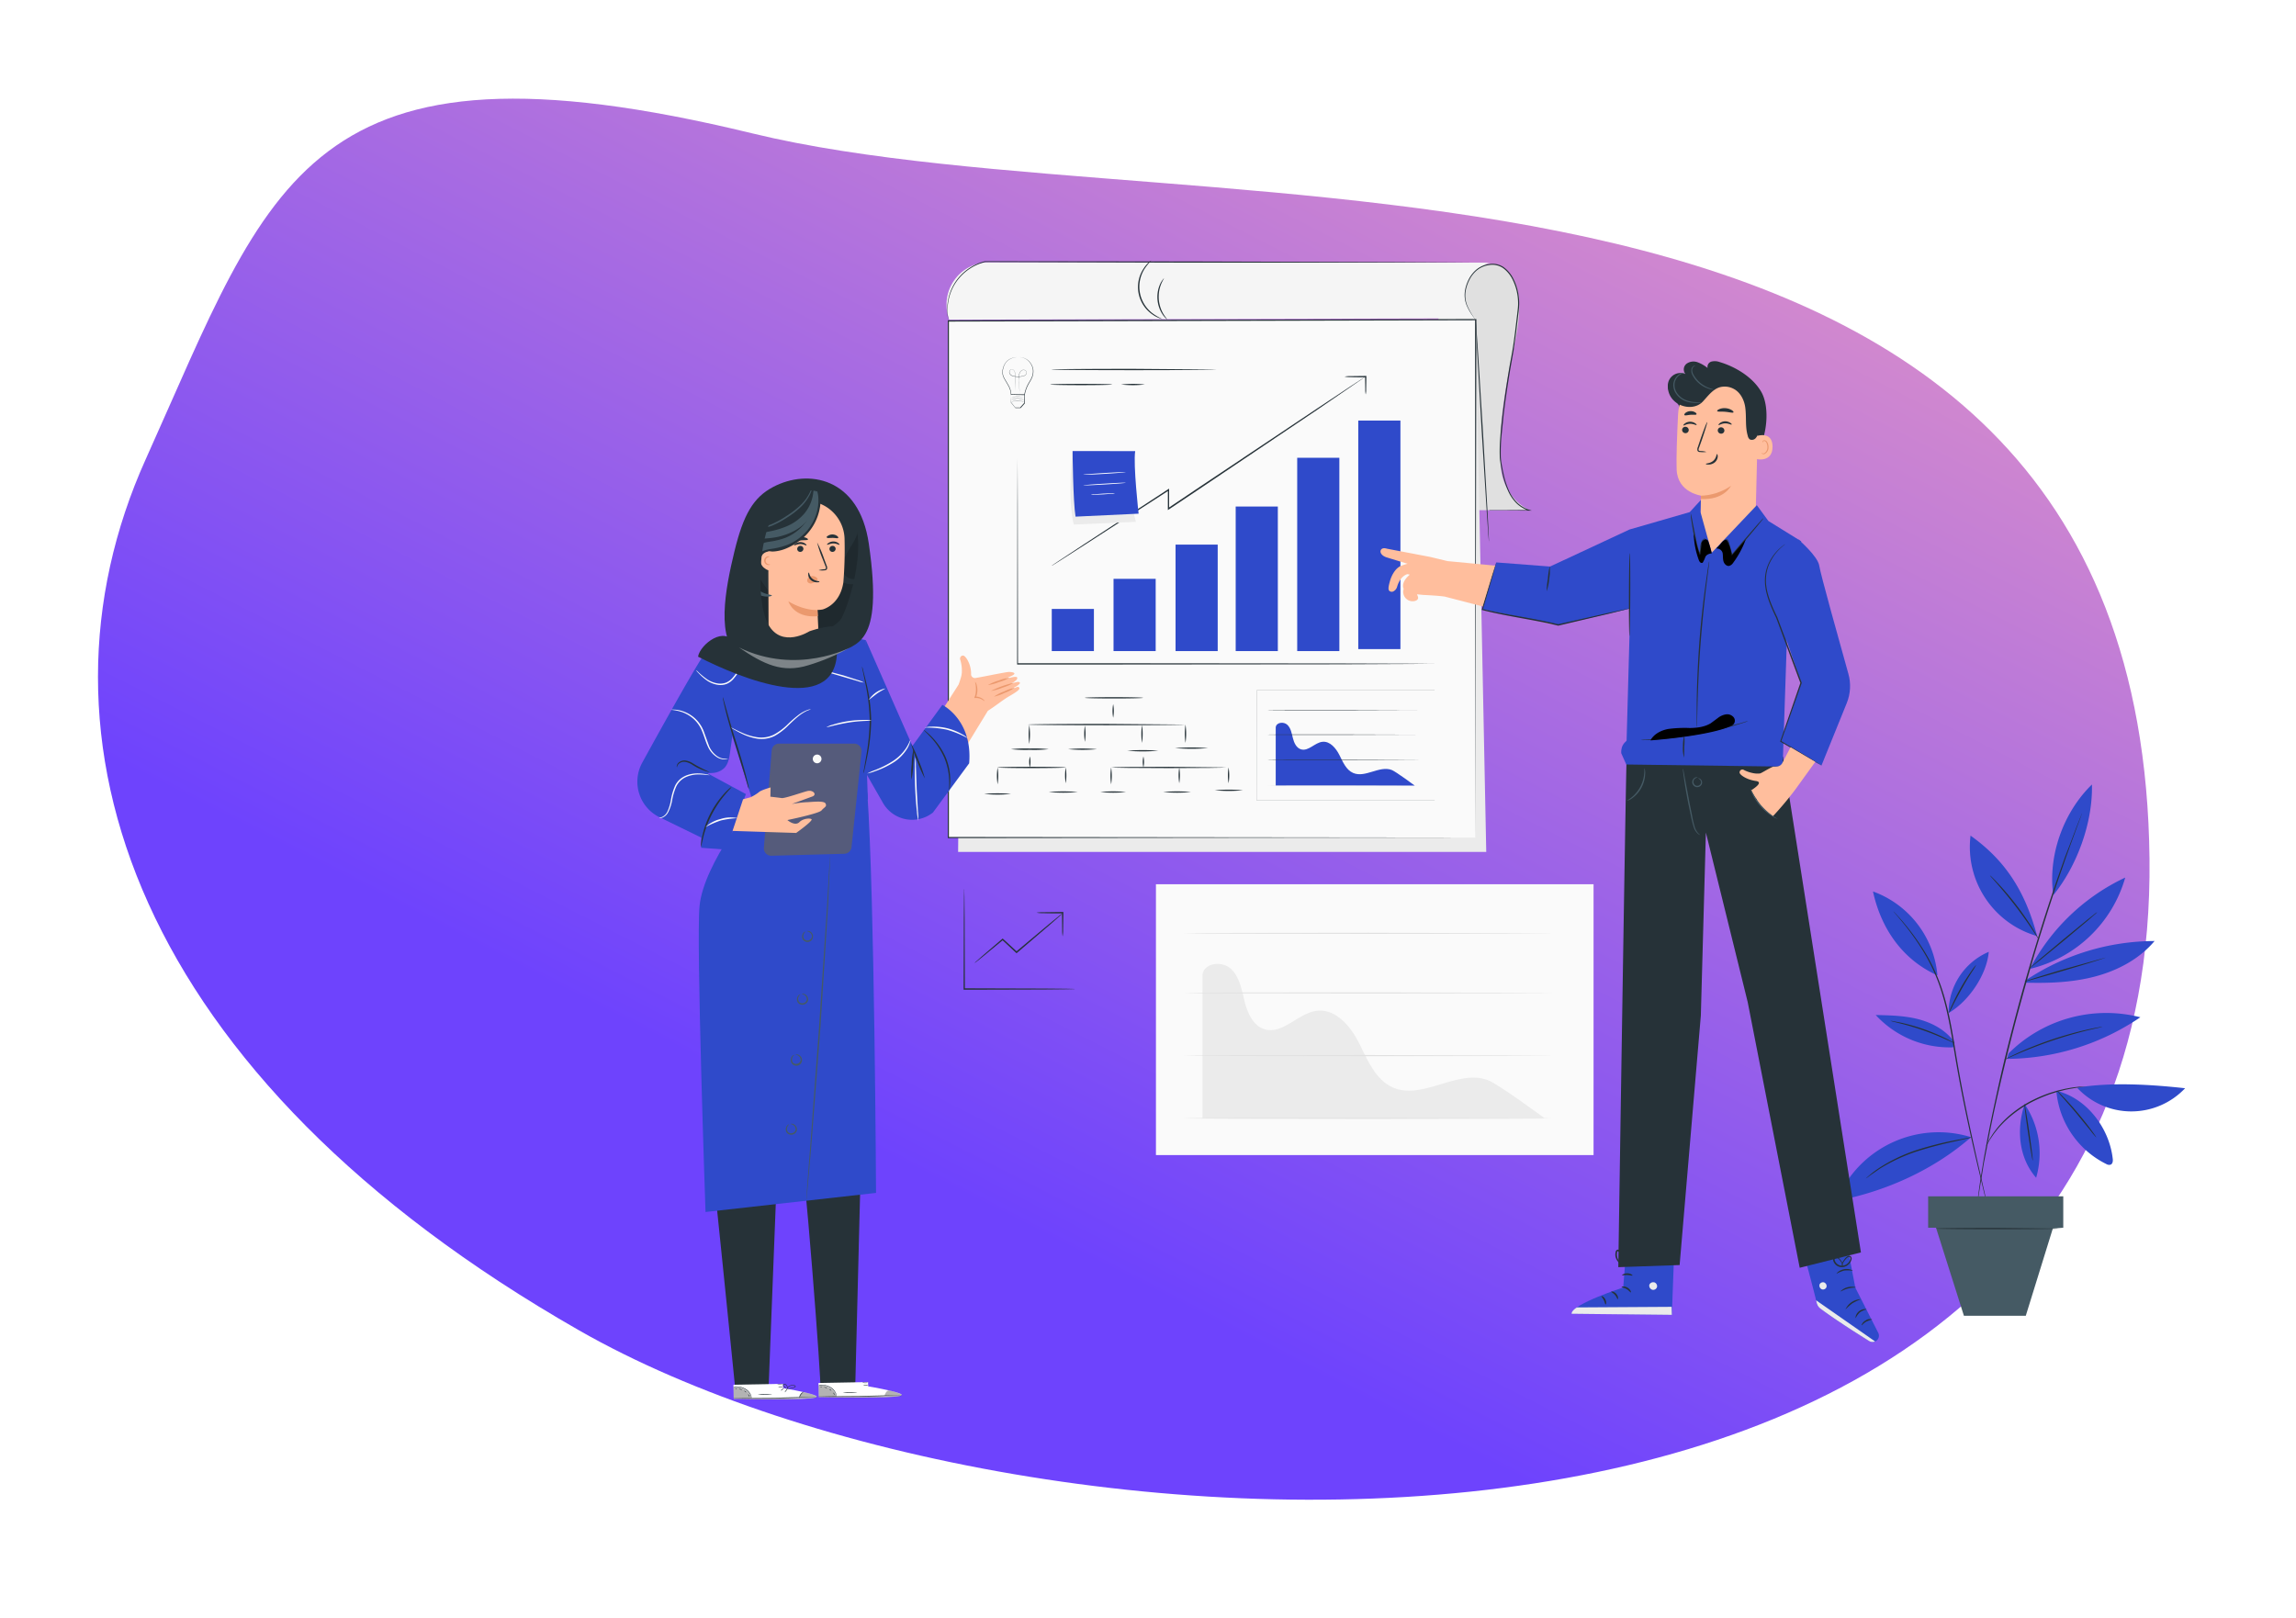 <svg xmlns="http://www.w3.org/2000/svg" xmlns:xlink="http://www.w3.org/1999/xlink" width="1226" height="864" xmlns:v="https://vecta.io/nano"><style><![CDATA[.B{fill:#263238}.C{fill:#2f4aca}.D{fill:#ffbe9d}.E{fill:#eb996e}.F{fill:#455a64}.G{fill:#ebebeb}.H{fill:#fafafa}]]></style><defs><clipPath id="A"><path transform="translate(-5396 336)" fill="none" stroke="#707070" stroke-width="1" d="M0 0h1226v864H0z"/></clipPath><linearGradient id="B" x1=".825" y1=".477" x2="-.111" y2=".401"><stop offset="0" stop-color="#6e43fd"/><stop offset="1" stop-color="#ffa8b9"/></linearGradient><filter id="C" x="-129.16" y="-221.644" width="1455.428" height="1289.247" filterUnits="userSpaceOnUse"><feOffset dy="27"/><feGaussianBlur stdDeviation="23" result="A"/><feFlood flood-color="#5b00d8" flood-opacity=".2"/><feComposite operator="in" in2="A"/><feComposite in="SourceGraphic"/></filter><linearGradient id="D" x1=".5" x2=".5" y2="1"><stop offset="0" stop-color="#263238"/></linearGradient><path id="E" d="M-4566.3 933.234c0 .162-44.3.3-98.924.3s-98.925-.135-98.925-.3 44.284-.3 98.925-.3l98.924.3z"/><path id="F" d="M-4638.611 755.506c0 .067-17.994.121-40.189.121s-40.189 0-40.189-.121 17.994-.121 40.189-.121l40.189.121z"/></defs><g transform="translate(5396 -336)" clip-path="url(#A)"><g transform="translate(-5396 336)" filter="url(#C)"><path d="M-112.117-173.614C267.493-349.543,489.242,215.3,463.015,488.6S296.308,891.617,133.31,891.617s-246.994,17.926-292.321-224.274S-491.728,2.314-112.117-173.614Z" transform="matrix(-.41 .91 -.91 -.41 943.82 462.54)" fill="url(#B)"/></g><g class="C"><path d="M-4323.461 898.56a73.77 73.77 0 0 1 70.345-19.3 128.14 128.14 0 0 1-71.18 22.232m24.701-87.421c-2.936-20.728 5.118-44.041 20.633-59.112.512 20.539-8.081 43.664-20.633 59.112"/><path d="M-4312.012 853.239a110.64 110.64 0 0 1 50.829-48.58c-6.926 24.298-26.436 42.961-51.018 48.8m-2.384 7.322c12.525.364 25.2-.081 37.307-3.286s23.7-9.361 31.758-18.95a124.65 124.65 0 0 0-68.877 21.024m6.169-23.667c-6.357-23.825-16.835-40.3-35.556-53.644-2.966 24.195 12.117 46.95 35.556 53.644m-47.261 41.081c-.088-14.209 8.359-27.084 21.428-32.661-1.051 12.3-10.775 26.533-21.428 32.661m-5.979-20.081a52.53 52.53 0 0 0-34.412-44.822c4.323 19.906 15.825 36.472 34.411 44.822m9.011 35.637c-4.4-6.317-11.61-10.249-19.071-12.2s-15.246-2.114-22.9-2.276c10.619 11.513 25.736 17.815 41.388 17.253m9.552 47.985c-29.127-8.989-60.293 5.776-71.786 34.008 26.074-4.956 51.813-16.539 71.786-34.007m28.606-17.644c-4.337 12.808-3.5 28.283 6.128 39.314 3.882-13.365 1.638-27.764-6.128-39.314m16.917-7.111c1.434 16.773 11.518 31.58 26.6 39.058a3.03 3.03 0 0 0 2.357.391c1.172-.485 1.347-2.088 1.131-3.34-1.886-16.4-14.034-32.324-30.088-36.135m11.045-1.657a39.5 39.5 0 0 0 57.712.3c-18.344-2.007-39.516-3.34-57.712-.3"/></g><g class="B"><path d="M-4284.228 770.234c-.043.184-.102.364-.175.539l-.552 1.562-2.209 5.94-3.448 9.428-2.128 5.886-2.29 6.64c-3.246 9.28-6.855 20.431-10.775 32.849s-7.839 26.155-11.785 40.647-7.354 28.378-10.3 41.065-5.387 24.149-7.1 33.819l-1.347 6.9c-.458 2.173-.727 4.256-1.051 6.182l-1.616 9.886-.956 6.263-.269 1.63a3.2 3.2 0 0 1-.121.552 2.86 2.86 0 0 1 0-.552l.2-1.643.835-6.29c.364-2.707.875-6.047 1.495-9.913l1-6.182c.354-2.142.821-4.5 1.253-6.909 1.724-9.7 4.135-21.172 6.95-33.886s6.357-26.586 10.249-41.105 8-28.216 11.866-40.647 7.583-23.556 10.9-32.822l2.344-6.626 2.3-5.872 3.569-9.428 2.33-5.886.62-1.535a3.67 3.67 0 0 1 .215-.485z"/><path d="M-4384.931 822.707a1.93 1.93 0 0 1 .31.3l.889.929 3.259 3.65a131.1 131.1 0 0 1 10.775 14.4c4.861 7.494 8.659 15.625 11.286 24.162 3.03 9.616 4.9 20.553 6.734 31.974 3.731 22.9 8.31 43.354 11.623 58.169l3.973 17.509 1.051 4.768.256 1.253c.038.141.061.285.067.431a2.78 2.78 0 0 1-.135-.417l-.318-1.233-1.185-4.754-4.189-17.509c-3.434-14.815-8.081-35.287-11.825-58.183-1.872-11.421-3.731-22.317-6.734-31.893a97.65 97.65 0 0 0-11.1-24.081 136.15 136.15 0 0 0-10.586-14.492l-3.152-3.731-.835-.97a2.02 2.02 0 0 1-.164-.282zm103.491 93.389a2.26 2.26 0 0 1-.66.121l-1.9.216-1.347.135-1.576.3-3.946.66-2.276.458-2.438.619c-1.7.377-3.448 1.01-5.32 1.576a77.66 77.66 0 0 0-11.623 5.118 65.23 65.23 0 0 0-10.411 7.233c-1.414 1.202-2.763 2.479-4.04 3.825-1.126 1.153-2.183 2.372-3.165 3.65a36.51 36.51 0 0 0-2.343 3.232c-.591.811-1.125 1.662-1.6 2.546l-.97 1.643c-.229.377-.364.566-.391.552.062-.215.148-.423.256-.619a66.63 66.63 0 0 0 .862-1.711 22.63 22.63 0 0 1 1.522-2.626 32.79 32.79 0 0 1 2.276-3.313 38.6 38.6 0 0 1 3.125-3.744 50.5 50.5 0 0 1 4.04-3.933 63 63 0 0 1 10.492-7.354c3.765-2.041 7.699-3.754 11.758-5.118 1.886-.552 3.663-1.158 5.387-1.522l2.478-.579 2.29-.418c1.468-.283 2.815-.431 4.04-.566l1.63-.189h1.347l1.912-.081a3.2 3.2 0 0 1 .591-.111zm5.293-92.945a9.59 9.59 0 0 1-1.347 1.266l-3.784 3.286-12.62 10.6-12.768 10.438-3.919 3.111a8.82 8.82 0 0 1-1.495 1.064 8.86 8.86 0 0 1 1.347-1.279l3.771-3.273 12.633-10.6 12.741-10.451 3.919-3.1a8.19 8.19 0 0 1 1.522-1.064zm4.444 24.256c0 .189-9.576 3.205-21.549 6.734s-21.657 6.222-21.711 6.047 9.563-3.205 21.549-6.734l21.711-6.047z"/><path d="M-4307.273 837.751a8.44 8.44 0 0 1-1-1.347l-2.532-3.879c-2.155-3.259-5.212-7.7-8.835-12.431s-7.1-8.849-9.67-11.8l-3.044-3.475c-.406-.406-.763-.858-1.064-1.347.457.341.881.724 1.266 1.145.781.768 1.886 1.9 3.219 3.34 2.694 2.855 6.222 6.95 9.859 11.69a156.12 156.12 0 0 1 8.687 12.593c1.024 1.67 1.832 3.044 2.357 4.04a7.92 7.92 0 0 1 .757 1.471zm-33.441 13.468a31.43 31.43 0 0 1-2.263 3.717c-1.441 2.263-3.394 5.387-5.387 8.956s-3.731 6.842-4.943 9.239a31.28 31.28 0 0 1-2.034 3.838 23.68 23.68 0 0 1 1.589-4.04 107.15 107.15 0 0 1 4.781-9.428 102.57 102.57 0 0 1 5.6-8.876 21.86 21.86 0 0 1 2.657-3.406zm-11.452 41.98c0 .094-1.886-.808-4.9-2.155s-7.206-3.125-11.946-4.795-9.132-2.9-12.323-3.7-5.2-1.266-5.172-1.347a6.62 6.62 0 0 1 1.428.148l3.852.741a104.82 104.82 0 0 1 12.445 3.529 107.1 107.1 0 0 1 11.933 5l3.475 1.832c.432.198.838.449 1.208.747zm9.015 50.183a2.64 2.64 0 0 1-.593.2l-1.737.431-6.411 1.481a211.76 211.76 0 0 0-20.916 5.522 92.82 92.82 0 0 0-19.515 9.172l-5.387 3.744a14.77 14.77 0 0 1-1.939 1.414c.127-.164.271-.313.431-.444l1.347-1.2a57.29 57.29 0 0 1 5.266-3.946c6.096-3.963 12.672-7.131 19.57-9.428 6.898-2.232 13.929-4.031 21.051-5.387l6.449-1.249a13.58 13.58 0 0 1 2.384-.31zm32.579 12.365c-.2 0-1.347-6.734-2.559-15.084s-2.061-15.165-1.872-15.192 1.347 6.734 2.559 15.084 2.06 15.165 1.872 15.192zm33.914-12.31a37.36 37.36 0 0 1-3.057-3.636l-7.246-8.849c-2.869-3.462-5.536-6.451-7.461-8.66a32.53 32.53 0 0 1-3.044-3.636 5.29 5.29 0 0 1 .97.835c.593.566 1.428 1.414 2.438 2.478 2.034 2.115 4.754 5.1 7.636 8.539s5.387 6.626 7.1 9c.875 1.172 1.562 2.141 2.02 2.828.274.329.492.7.646 1.1z"/></g><path d="M-4366.425 974.885v16.768h4.2l14.9 47.018h33.038l14.425-46.56 5.589-.458v-16.768z" class="F"/><g class="B"><path d="M-4297.063 992.111c0 .2-14.6.35-32.58.35s-32.593-.148-32.593-.35 14.586-.35 32.593-.35l32.58.35zm23.757-107.8a15.81 15.81 0 0 1-2.115.566l-5.8 1.347c-4.889 1.212-11.6 3.044-18.856 5.5s-13.738 5.037-18.357 7.03l-5.468 2.4a14.12 14.12 0 0 1-2.074.9 11.85 11.85 0 0 1 1.912-1.077c1.253-.646 3.1-1.535 5.387-2.6a192.6 192.6 0 0 1 37.334-12.552c2.451-.539 4.458-.943 5.845-1.185a13.3 13.3 0 0 1 2.2-.323z"/></g><g class="E"><path d="M-4643.103 642.777a5.01 5.01 0 0 0-2.29.067 3.85 3.85 0 0 0-1.94 1.441 9.82 9.82 0 0 0-1.347 2.774c-.306 1.021-.712 2.009-1.212 2.95a5.19 5.19 0 0 1-1.832 1.9 1.98 1.98 0 0 1-1.764.108c-.391-.189-.539-.377-.525-.391s.2.108.579.229a1.86 1.86 0 0 0 1.562-.229 4.89 4.89 0 0 0 1.63-1.832c.463-.926.846-1.89 1.145-2.882a9.59 9.59 0 0 1 1.414-2.882 4.04 4.04 0 0 1 2.182-1.495c.578-.15 1.186-.15 1.764 0 .228.025.446.109.633.242zm-13.442-9.481a13.3 13.3 0 0 1 2.141.633l5.118 1.657 5.145 1.576a14.41 14.41 0 0 1 2.128.714c-.75-.043-1.492-.177-2.209-.4l-5.2-1.455-5.091-1.791a10.4 10.4 0 0 1-2.034-.929zm15.098 12.66s-.148.215-.431.552c-.427.424-.644 1.016-.593 1.616a1.09 1.09 0 0 0 .714.835c.46.172.94.285 1.428.337a2.48 2.48 0 0 1 1.589.781c.41.543.54 1.247.35 1.9a2.45 2.45 0 0 1-1.253 1.455 2.97 2.97 0 0 1-1.751.323 9.33 9.33 0 0 1-2.694-.9c-.592-.268-1.134-.637-1.6-1.091a1.35 1.35 0 0 1-.391-.606s.175.189.512.485a6.53 6.53 0 0 0 1.6.929 10.3 10.3 0 0 0 2.694.781c1.08.123 2.109-.488 2.519-1.495a1.74 1.74 0 0 0-.256-1.508 2.13 2.13 0 0 0-1.347-.646 6.4 6.4 0 0 1-1.508-.4 1.43 1.43 0 0 1-.862-1.118c.039-.923.547-1.761 1.347-2.222z"/><path d="M-4639.911 653.149a1.07 1.07 0 0 1 .579.256c.479.384.745.975.714 1.589a2.57 2.57 0 0 1-1.455 2.115 4.22 4.22 0 0 1-3.152.175 5.16 5.16 0 0 1-2.586-1.818c-.518-.697-.839-1.52-.929-2.384a4.62 4.62 0 0 1 .121-1.724c.108-.391.216-.593.242-.579a7.48 7.48 0 0 0 0 2.249 4.72 4.72 0 0 0 .956 2.2 4.86 4.86 0 0 0 2.384 1.63c.923.319 1.932.28 2.828-.108.724-.323 1.232-.994 1.347-1.778a1.9 1.9 0 0 0-.512-1.441c-.335-.275-.551-.342-.537-.382zm-8.863-10.654c.081-.081.727.579.835 1.643s-.364 1.845-.471 1.778.135-.795 0-1.724-.471-1.616-.364-1.697z"/></g><path d="M-4778.761 808.222h233.675v144.636h-233.675z" class="H"/><path d="M-4601.492 912.858c-16.162-6.142-34.842 10.842-50.722 3.919-9.253-4.041-13.468-14.492-17.967-23.5s-12.336-18.509-22.37-17.509-18.29 12.768-28.068 9.953c-6.155-1.791-9.226-8.62-10.775-14.815s-2.613-13.091-7.313-17.509-14.478-3.205-15.219 3.165v76.675h182.751s-24.711-18.319-30.317-20.379z" class="G"/><g fill="#e0e0e0"><use xlink:href="#E"/><path d="M-4566.3 899.753c0 .162-44.3.3-98.924.3s-98.925-.135-98.925-.3 44.284-.31 98.925-.31l98.924.31zm0-33.497c0 .162-44.3.3-98.924.3s-98.925-.135-98.925-.3 44.284-.3 98.925-.3l98.924.3zm0-31.825c0 .162-44.3.3-98.924.3s-98.925-.135-98.925-.3 44.284-.3 98.925-.3l98.924.3zm-32.459-357.327s20.593.283 11.785 41.065-7.677 48.486-7.677 64.648c-.249 10.762 5.665 20.723 15.233 25.657h-27.934l-20.539-95.208v-36.162z"/></g><path d="M-4602.384 790.968h-282.01l2.519-275.9 273.823-5.344z" class="G"/><path d="M-4608.227 783.279h-281.433V507.381l281.608-.66z" class="H"/><path d="M-4608.227 783.279l-.135-276.558.31.31-281.164.7h-.444l.35-.35v275.9l-.3-.3 281.487.3-281.487.31h-.293v-276.56h.781l281.177-.606h.3v.3l-.582 276.554z" class="B"/><path d="M-4608.052 505.981c-14.546-16.93 2.33-29.455 8.081-29.724l-268.019-.149c-6.664-.006-12.99 2.933-17.284 8.029s-6.116 11.83-4.979 18.396a32.1 32.1 0 0 0 1.091 4.189" fill="#f5f5f5"/><g class="B"><path d="M-4600.954 608.474h5.657l15.879-.094v.418a17.2 17.2 0 0 1-6.478-3.7 21.13 21.13 0 0 1-4.822-6.9 45.95 45.95 0 0 1-2.9-8.808l-.983-4.822-.391-2.519a20.5 20.5 0 0 1-.189-2.586c-.091-3.595.026-7.193.35-10.775.269-3.663.687-7.421 1.131-11.259.916-7.663 2.061-15.65 3.421-23.839.566-3.488 1.266-6.95 1.845-10.33s1.01-6.734 1.441-10.074l1.172-9.765c.175-1.589.391-3.165.431-4.714.037-1.535-.048-3.071-.256-4.593a27.82 27.82 0 0 0-2.572-8.552 16.81 16.81 0 0 0-5.185-6.384 10.13 10.13 0 0 0-7.327-1.63c-2.376.295-4.628 1.225-6.519 2.694a16.16 16.16 0 0 0-4.04 5.037c-.9 1.73-1.562 3.574-1.966 5.482a14.33 14.33 0 0 0 1.064 9.132 31.63 31.63 0 0 0 2.963 5.158l.916 1.253a10.06 10.06 0 0 1 .3.444 4.47 4.47 0 0 1-.364-.391l-.956-1.226a27.96 27.96 0 0 1-3.1-5.131c-1.422-2.888-1.848-6.165-1.212-9.32a21.97 21.97 0 0 1 1.966-5.6 16.53 16.53 0 0 1 4.162-5.226 13.98 13.98 0 0 1 6.734-2.855c2.7-.443 5.466.165 7.731 1.7 2.32 1.72 4.172 3.993 5.387 6.613a28.07 28.07 0 0 1 2.586 8.687 30.19 30.19 0 0 1 .283 4.7 44.1 44.1 0 0 1-.431 4.781l-1.158 9.778-1.428 10.1-1.832 10.33c-1.347 8.175-2.519 16.162-3.448 23.8l-1.145 11.233a95.68 95.68 0 0 0-.391 10.64c.01.847.068 1.692.175 2.532.067.835.242 1.67.377 2.492.3 1.63.606 3.232.97 4.795a45.19 45.19 0 0 0 2.8 8.714 20.8 20.8 0 0 0 4.673 6.734 16.66 16.66 0 0 0 6.276 3.65l1.347.431h-1.347l-15.879-.094h-5.28zm-173.565-123.788c.108.081-.7 1.145-1.495 3.111a18.1 18.1 0 0 0-1.01 3.542 20.42 20.42 0 0 0-.216 4.512 19.57 19.57 0 0 0 .9 4.418c.392 1.173.906 2.302 1.535 3.367 1.091 1.8 2.047 2.694 1.953 2.842s-.3-.189-.727-.606a11.19 11.19 0 0 1-1.643-1.98c-.711-1.061-1.29-2.205-1.724-3.407a17.1 17.1 0 0 1-.714-9.253c.251-1.255.65-2.475 1.188-3.636.362-.786.814-1.527 1.347-2.209.337-.472.566-.727.606-.701zm-6.695-9.548a28.13 28.13 0 0 0-3.556 4.35 17.81 17.81 0 0 0 4.486 24.05 28.82 28.82 0 0 0 4.862 2.788 6.3 6.3 0 0 1-1.482-.4c-1.313-.493-2.556-1.154-3.7-1.966a17.77 17.77 0 0 1-7.445-11.438c-.86-4.651.172-9.455 2.866-13.344a15.88 15.88 0 0 1 2.694-3.165 5.62 5.62 0 0 1 1.275-.875zm151.465 215.385h-3.461l-9.953.067-36.634.175-120.689.108h-52.392v-.337l.135-85.2.094-24.62h0l.094 24.62.135 85.2-.337-.337h52.055l120.689.108 36.58.108 9.953.067h2.586z"/></g><g class="C"><path d="M-4834.386 661.202h22.505v22.505h-22.505zm32.983-16.081h22.505v38.587h-22.505zm33.119-18.276h22.505v56.863h-22.505zm32.108-20.338h22.505v77.2h-22.505zm32.849-26.034h22.505v103.234h-22.505zm32.607-19.865h22.505v122.036h-22.505z"/></g><g class="B"><path d="M-4834.387 638.105c.084-.088.179-.165.283-.229l.875-.606 3.434-2.29 12.889-8.5 44.647-29.186.525-.337v10.694l-.539-.283 17.59-11.8 62.09-41.479 18.856-12.512 5.145-3.367 1.347-.862.471-.269a2.95 2.95 0 0 1-.431.323l-1.347.929-5.078 3.475-18.667 12.795-61.954 41.658-17.6 11.785-.539.364v-10.776l.525.283-44.8 28.97-13 8.337-3.488 2.2-.9.566z"/><path d="M-4666.747 546.641a11.54 11.54 0 0 1-.242-2.774l-.108-6.734.35.35h-.862c-2.882 0-5.5 0-7.381-.108-1.025.031-2.05-.051-3.057-.242a13.47 13.47 0 0 1 3.057-.256l7.381-.094h1.212v.31l-.108 6.734a11.54 11.54 0 0 1-.242 2.815zm-118.898 162.023c0 .2-6.95.35-15.529.35s-15.529-.148-15.529-.35 6.95-.35 15.529-.35 15.529.162 15.529.35zm-15.946 10.64c-.467-2.402-.467-4.871 0-7.273a19.06 19.06 0 0 1 0 7.273zm38.061 3.65c0 .189-18.68.35-41.752.35s-41.752-.162-41.752-.35 18.667-.35 41.752-.35l41.752.35z"/><path d="M-4846.373 733.297c-.467-3.342-.467-6.732 0-10.074.467 3.342.467 6.732 0 10.074zm29.67-1.117a27.03 27.03 0 0 1 0-8.674c.467 2.872.467 5.802 0 8.674zm30.505.552c-.467-3.152-.467-6.357 0-9.509.467 3.152.467 6.357 0 9.509zm23.22 0a34.39 34.39 0 0 1 0-9.791 34.4 34.4 0 0 1 0 9.791zm-73.051 3.367a73.83 73.83 0 0 1-10.074.35 73.7 73.7 0 0 1-10.074-.35c3.346-.355 6.712-.472 10.074-.35a71.2 71.2 0 0 1 10.074.35zm25.764 0a84.78 84.78 0 0 1-15.394 0 84.75 84.75 0 0 1 15.394 0zm32.742.835a97.5 97.5 0 0 1-16.512 0 97.48 97.48 0 0 1 16.512 0zm26.586-1.401a111.1 111.1 0 0 1-17.63 0 111.1 111.1 0 0 1 17.63 0zm-95.154 10.317a12.48 12.48 0 0 1 0-5.872 12.48 12.48 0 0 1 0 5.872z"/><path d="M-4826.939 745.85c0 .189-8.148.35-18.182.35s-18.2-.162-18.2-.35 8.148-.35 18.2-.35 18.182.189 18.182.35zm0 8.432c-.467-2.778-.467-5.613 0-8.391.467 2.778.467 5.613 0 8.391zm-36.377.565a28.8 28.8 0 0 1 0-8.956 28.81 28.81 0 0 1 0 8.956zm77.86-8.997a12.48 12.48 0 0 1 0-5.872 12.48 12.48 0 0 1 0 5.872z"/><path d="M-4741.226 745.85c0 .189-13.765.35-30.735.35s-30.721-.162-30.721-.35 13.751-.35 30.721-.35l30.735.35z"/><path d="M-4766.305 754.282c-.467-2.778-.467-5.613 0-8.391a25.31 25.31 0 0 1 0 8.391zm26.331 0a25.3 25.3 0 0 1 0-8.391c.467 2.778.467 5.613 0 8.391zm-62.708.565a28.81 28.81 0 0 1 0-8.956 28.8 28.8 0 0 1 0 8.956zm-53.469 5.158a73.49 73.49 0 0 1-14.33 0 73.46 73.46 0 0 1 14.33 0zm35.637-1.023a85.95 85.95 0 0 1-15.5 0 85.95 85.95 0 0 1 15.5 0zm25.738 0a66.63 66.63 0 0 1-13.643 0c4.536-.467 9.107-.467 13.643 0zm34.708-.001a78.34 78.34 0 0 1-14.815 0 78.34 78.34 0 0 1 14.815 0zm27.745-.929a80.8 80.8 0 0 1-15.031 0c4.999-.467 10.032-.467 15.031 0zm102.358 5.455h-94.992v-58.829h94.992zm-94.938-.067h94.938v-58.692h-94.925z"/></g><path d="M-4652.861 747.197c-6.586-2.492-14.155 4.4-20.62 1.589-3.744-1.63-5.455-5.886-7.3-9.535s-5.01-7.529-9.078-7.1-7.435 5.185-11.408 4.04c-2.505-.727-3.744-3.5-4.377-6.034s-1.064-5.32-2.976-7.1-5.872-1.347-6.182 1.347v31.152h74.251s-10.075-7.497-12.31-8.359z" class="C"/><use xlink:href="#F" fill="#e0e0e0"/><g class="B"><path d="M-4638.611 741.903c0 .067-17.994.121-40.189.121s-40.189 0-40.189-.121 17.994-.121 40.189-.121l40.189.121zm0-13.562l-40.189.108c-22.195 0-40.189 0-40.189-.108s17.994-.121 40.189-.121l40.189.121zm0-12.983l-40.189.121c-22.195 0-40.189 0-40.189-.121s17.994-.121 40.189-.121l40.189.121zm-213.863-188.651h.512a7.77 7.77 0 0 1 1.482.135 7.61 7.61 0 0 1 2.236.768 7.25 7.25 0 0 1 2.384 2.047 8.46 8.46 0 0 1 1.576 3.5 8.35 8.35 0 0 1-.552 4.377 12.97 12.97 0 0 1-1.091 2.155 22.8 22.8 0 0 0-1.226 2.182c-.784 1.58-1.337 3.263-1.643 5v.121h-.121l-3.515-.081-3.69-.094h-.108v-.135c-.091-1.744-.614-3.437-1.522-4.929l-1.253-2.168c-.425-.674-.812-1.371-1.158-2.088-.604-1.373-.742-2.906-.391-4.364a9.16 9.16 0 0 1 1.522-3.488 6.73 6.73 0 0 1 2.357-1.98 8.31 8.31 0 0 1 2.222-.754c.483-.105.974-.168 1.468-.189h0a9.21 9.21 0 0 0-1.441.229c-.759.163-1.492.426-2.182.781a6.84 6.84 0 0 0-2.33 1.98 9.04 9.04 0 0 0-1.441 3.434c-.338 1.41-.2 2.892.39 4.216a21.35 21.35 0 0 0 1.158 2.061l1.266 2.168a10.66 10.66 0 0 1 1.549 5.064l-.121-.148 3.69.094 3.515.094-.135.108c.317-1.758.88-3.462 1.67-5.064.377-.756.795-1.49 1.253-2.2a12.53 12.53 0 0 0 1.078-2.115c.577-1.344.772-2.821.566-4.269a8.43 8.43 0 0 0-1.495-3.421c-.618-.846-1.407-1.553-2.316-2.074a7.89 7.89 0 0 0-2.182-.795 9.9 9.9 0 0 0-1.468-.175h-.391z"/><path d="M-4851.453 546.519a.82.82 0 0 0 0-.121v-.323c0-.3-.081-.727-.148-1.347l-.364-4.727v-3.273c.041-.613.201-1.212.471-1.764a2.79 2.79 0 0 1 1.414-1.347 1.82 1.82 0 0 1 1.926.458c.254.263.39.618.377.983a1.77 1.77 0 0 1-.4 1.01 2.56 2.56 0 0 1-.889.66c-.342.144-.699.248-1.064.31a14.17 14.17 0 0 1-4.525 0 3.58 3.58 0 0 1-1.051-.35 2.69 2.69 0 0 1-.875-.673c-.245-.275-.412-.609-.485-.97a1.66 1.66 0 0 1 .175-1.051 1.47 1.47 0 0 1 .781-.7c.335-.111.701-.077 1.01.094.299.154.551.387.727.673a2.53 2.53 0 0 1 .337.9 10.53 10.53 0 0 1 .108 1.818v9.738a.65.65 0 0 0 0-.108v-1.684l-.081-4.727v-3.273a10.3 10.3 0 0 0-.108-1.8 2.48 2.48 0 0 0-.323-.862 1.77 1.77 0 0 0-.7-.633 1.12 1.12 0 0 0-.929-.081c-.309.12-.564.35-.714.646a1.5 1.5 0 0 0-.162.97 2.08 2.08 0 0 0 .458.929 3.22 3.22 0 0 0 1.872.983 12.24 12.24 0 0 0 2.236.2 11.22 11.22 0 0 0 2.236-.175 3.92 3.92 0 0 0 1.05-.3c.325-.142.615-.354.849-.62a1.66 1.66 0 0 0 .377-.943 1.21 1.21 0 0 0-.35-.916 1.71 1.71 0 0 0-1.8-.431c-.588.244-1.067.694-1.347 1.266a4.4 4.4 0 0 0-.471 1.724 14.08 14.08 0 0 1-.067 1.7 12.09 12.09 0 0 0 0 1.562l.323 4.714a10.26 10.26 0 0 0 .135 1.347v.512zm-4.685.001v4.269h0l2.29 2.855h2.546l1.441-1.63.727-.808v.108l.081-4.566.148.148-5.185-.162h-2.047a1.79 1.79 0 0 1 .485 0h6.855v4.714h0l-.727.822-1.441 1.616h-2.855l-2.412-2.975h0l.094-3.165a7.38 7.38 0 0 1 0-1.226zm6.99 4.337l-.269-.121c-.226-.12-.46-.223-.7-.31a6.87 6.87 0 0 0-2.492-.485c-.85-.01-1.695.136-2.492.431a6.12 6.12 0 0 0-.714.3l-.269.121a1 1 0 0 1 .242-.162l.714-.337a6.99 6.99 0 0 1 2.518-.471 6.83 6.83 0 0 1 2.519.525 6.72 6.72 0 0 1 .7.35 1 1 0 0 1 .242.162zm.041-1.105l-.256-.135-.714-.31a7.49 7.49 0 0 0-2.492-.485c-.85.001-1.694.151-2.492.444a6.12 6.12 0 0 0-.714.3l-.256.108.242-.148a4.31 4.31 0 0 1 .7-.337 6.75 6.75 0 0 1 2.532-.471 6.8 6.8 0 0 1 2.505.525 4.77 4.77 0 0 1 .7.35 1 1 0 0 1 .245.159zm-.027-1.064c-.09-.031-.175-.071-.256-.121a5.79 5.79 0 0 0-.714-.31 7 7 0 0 0-4.983 0c-.3.108-.539.215-.714.3l-.256.121.242-.162.7-.323a6.57 6.57 0 0 1 2.532-.471 6.64 6.64 0 0 1 2.519.512l.7.35z"/></g><path d="M-4823.41 577.685s-2.694 24.849.768 38.452l33.2-1.455s-7.111-24.5-2.694-35.354z" class="G"/><path d="M-4823.275 576.891s.229 26.829 1.589 35.018l33.671-1.589s-2.963-26.371-1.818-33.415z" class="C"/><g fill="#fff"><path d="M-4794.938 588.164c0 .121-5.037.525-11.273.9s-11.286.579-11.3.444 5.037-.525 11.273-.9 11.3-.575 11.3-.444zm.014 5.67c0 .135-5.037.539-11.273.9s-11.3.579-11.3.458 5.037-.525 11.273-.9 11.286-.634 11.3-.458zm-5.724 5.592c-.612.161-1.24.251-1.872.269l-4.539.337-4.552.2c-.631.084-1.269.084-1.9 0a7.58 7.58 0 0 1 1.872-.269l4.552-.337 4.552-.215a7.39 7.39 0 0 1 1.885.013z"/></g><g class="B"><path d="M-4746.573 533.334c0 .2-19.677.35-43.947.35s-43.947-.148-43.947-.35 19.677-.35 43.947-.35l43.947.35zm-55.611 8.014c0 .2-7.381.35-16.485.35s-16.485-.148-16.485-.35 7.381-.35 16.485-.35 16.485.135 16.485.35zm17.505 0c-4.225.467-8.489.467-12.714 0a57.91 57.91 0 0 1 12.714 0zm183.725 84.5a1.2 1.2 0 0 1 0-.31 3.9 3.9 0 0 0-.081-.9l-.283-3.461-.862-12.754-2.626-42.115-2.411-42.129-.646-12.768-.135-3.475v-.9a.81.81 0 0 1 0-.31q.008.155 0 .31l.081.9.269 3.461.875 12.754 2.613 42.115 2.411 42.115.66 12.781.135 3.475v.9a.81.81 0 0 1 0 .31zm-7.098-149.592h-44.283l-106.925.013-110.642-.35h0a26.64 26.64 0 0 0-14.061 8.768c-2.719 3.258-4.596 7.133-5.468 11.286a27.41 27.41 0 0 0-.525 7.933c.081.9.162 1.589.242 2.047a6.63 6.63 0 0 1 .094.7 17.71 17.71 0 0 1-.471-2.694 26.49 26.49 0 0 1 .4-8c.825-4.206 2.675-8.143 5.387-11.462a26.94 26.94 0 0 1 14.249-9h0l110.655.135 106.871.337 32.4.189 8.808.081h2.29zm-213.942 387.927a6.46 6.46 0 0 1-1.145.081l-3.286.067-12.054.121-39.786.112h-3.205v-.377l.121-37.886.108-11.381.067-3.084a5.7 5.7 0 0 1 .081-1.077 6.81 6.81 0 0 1 0 1.077l.067 3.084.121 11.381.121 37.886-.377-.377h2.831l39.785.121 12.054.108 3.286.081a7.8 7.8 0 0 1 1.212.067zm-6.573-40.459a15.77 15.77 0 0 1-1.764 1.684l-4.983 4.377-16.647 14.236-1 .835-.242.215-.242-.229-7.408-6.882h.458l-10.869 8.97-3.152 2.519c-.365.323-.762.607-1.185.848a6.83 6.83 0 0 1 1.037-1.024l3.03-2.694 10.694-9.172.229-.2.229.2 7.435 6.842h-.485l.983-.835 16.781-14.061 5.145-4.2a16.16 16.16 0 0 1 1.956-1.429z"/><path d="M-4828.567 836.088a19.41 19.41 0 0 1-.256-3.69l-.121-8.983.377.377h-.637c-3.677 0-7 0-9.428-.108a19.6 19.6 0 0 1-3.906-.269c1.292-.202 2.599-.288 3.906-.256l9.428-.121h1.01v.377l-.121 8.983c.034 1.235-.051 2.471-.252 3.69z"/></g><path d="M-4935.939 622.777s7.54 36.562-8.56 46.448-48.65 22.392-51.451 3.106-3.818-43.343 0-49.555 19.61-34.986 34.462-29.528 25.549 29.529 25.549 29.529z" fill="#1f292e"/><path d="M-4969.168 944.691c2.355 5.525 12.2 134.023 11.155 132.075l18.727-1.645 3.359-133.434z" class="B"/><path d="M-4932.413 1076.389l-.075-2.294-26.46.483.166 7.547h1.63c7.275.211 37.026.649 41.842-.649 5.391-1.328-17.103-5.087-17.103-5.087z" fill="#fff"/><g opacity=".3"><path d="M-4949.244 1081.838c-.52-1.906-1.767-3.531-3.472-4.528-1.858-1.139-4.026-1.667-6.2-1.509l.151 6.038z"/></g><g opacity=".3"><path d="M-4921.409 1078.547s7.894 1.721 6.943 2.807-31.034 1.509-44.317.815v-.483l35.079-.317s.755-2.742 2.295-2.822z"/></g><g class="B"><path d="M-4959.175 1081.672h1.766l4.785.106h15.819c6.174 0 11.758-.287 15.8-.468l4.785-.242 1.3-.075h-1.313l-4.785.151-15.8.377-15.8.106h-6.557zm24.09-5.977a3.83 3.83 0 0 0 1.389.121c.462.035.927-.011 1.374-.136a3.49 3.49 0 0 0-1.389-.121 3.59 3.59 0 0 0-1.374.136z"/><path d="M-4935.583 1074.261a3.02 3.02 0 0 0 1.509.347c.512.055 1.029-.014 1.509-.2a8.84 8.84 0 0 0-1.509 0 12.07 12.07 0 0 0-1.509-.151zm-23.2 1.509h1.947a9.82 9.82 0 0 1 4.287 1.374 7.29 7.29 0 0 1 2.732 3.019c.209.491.385.995.528 1.509v-.438c-.068-.397-.174-.786-.317-1.162a6.9 6.9 0 0 0-2.747-3.17c-1.37-.827-2.929-1.289-4.528-1.343a9.7 9.7 0 0 0-1.509 0 1.9 1.9 0 0 0-.393.211zm12.8 3.908a17.89 17.89 0 0 0 3.864.257 17.3 17.3 0 0 0 3.834-.317c0-.075-1.721 0-3.849 0-1.283-.045-2.568-.025-3.849.06zm-5.162.077l.332.619c.181.319.287.6.377.6s.136-.347-.091-.709-.527-.555-.618-.51zm-1.993-1.947a1.54 1.54 0 0 0 .392.5c.272.226.558.362.619.3s-.121-.272-.392-.5-.559-.345-.619-.3zm-2.807-.864c0 .075.377 0 .77.166s.664.272.74.226-.166-.347-.649-.468-.892-.011-.861.076zm-1.993-.389c.09.112.211.196.347.242a.83.83 0 0 0 .453 0c.03 0-.121-.181-.347-.242s-.423-.075-.453 0zm-59.17-131.245c.694 2.43 13.706 132.377 13.706 132.377l17.854-1.627 5.1-130.747z"/></g><path d="M-4977.817 1077.324l-.091-2.309-26.445.5.151 7.547h1.645c7.275.211 37.011.649 41.841-.634 5.373-1.345-17.101-5.104-17.101-5.104z" fill="#fff"/><g opacity=".3"><path d="M-4994.647 1082.758c-.524-1.908-1.776-3.534-3.487-4.528a10.4 10.4 0 0 0-6.2-1.509l.151 6.038z"/></g><g opacity=".3"><path d="M-4966.828 1079.483s7.894 1.721 6.943 2.792-31.019 1.509-44.317.815v-.483l35.079-.317s.77-2.732 2.295-2.807z"/></g><g class="B"><path d="M-5004.579 1082.608h1.751l4.785.091h15.819c6.174 0 11.758-.287 15.8-.453l4.785-.242 1.3-.091h.453c-.15-.019-.303-.019-.453 0h-1.313l-4.785.151-15.789.392-15.8.106h-6.038z"/><path d="M-4969.078 1082.623c.19-.666.475-1.302.845-1.887a10.55 10.55 0 0 1 1.509-1.509 3.55 3.55 0 0 0-1.872 1.4 2.38 2.38 0 0 0-.482 1.996zm-7.864-3.094a3.14 3.14 0 0 0 .815-.845c.377-.5.6-.936.528-.981s-.438.347-.8.845-.618.935-.543.981zm-2.159-.891a2.16 2.16 0 0 0 .921-.528c.453-.332.755-.664.694-.709a2.23 2.23 0 0 0-.906.513c-.437.331-.769.663-.709.724zm-1.388-2.022a3.43 3.43 0 0 0 1.374.121 3.59 3.59 0 0 0 1.374-.136 3.79 3.79 0 0 0-1.374-.121 3.91 3.91 0 0 0-1.374.136z"/><path d="M-4980.987 1075.197a4.45 4.45 0 0 0 3.019.136 10.9 10.9 0 0 0-1.509 0 10.4 10.4 0 0 0-1.509-.136zm4.891 2.43a5.69 5.69 0 0 0 1.691 0 11.88 11.88 0 0 0 1.8-.362 6.04 6.04 0 0 0 1.026-.362.77.77 0 0 0 .408-.438.5.5 0 0 0-.272-.543c-1.318-.529-2.824-.213-3.819.8a2.22 2.22 0 0 0-.528.936v.377a3.32 3.32 0 0 1 .74-1.193 3.02 3.02 0 0 1 1.419-.8 3.2 3.2 0 0 1 2.023.075c.272.166.181.423-.121.574a6.28 6.28 0 0 1-.936.347c-.57.171-1.15.307-1.736.407l-1.695.182z"/><path d="M-4975.659 1077.688c.202-.279.269-.633.181-.966-.065-.375-.238-.723-.5-1a1.75 1.75 0 0 0-1.419-.694c-.155.015-.298.093-.395.215a.57.57 0 0 0-.118.434 1.42 1.42 0 0 0 .317.619 4.27 4.27 0 0 0 .815.83 2.67 2.67 0 0 0 .981.543c-.286-.208-.558-.435-.815-.679a4.96 4.96 0 0 1-.74-.815c-.242-.287-.408-.815 0-.891a1.66 1.66 0 0 1 1.132.574c.233.254.404.559.5.891a3.02 3.02 0 0 1 .061.939zm-28.543-.997a13.23 13.23 0 0 1 1.947 0 9.71 9.71 0 0 1 4.287 1.359c1.185.719 2.134 1.768 2.732 3.019.423.921.483 1.509.543 1.509a1.4 1.4 0 0 0 0-.438 4.3 4.3 0 0 0-.317-1.147c-.558-1.324-1.519-2.438-2.747-3.185a9.3 9.3 0 0 0-4.528-1.328 8.01 8.01 0 0 0-1.509 0 1.95 1.95 0 0 0-.408.211zm12.815 3.925c1.271.217 2.561.298 3.849.242 1.291.037 2.582-.07 3.849-.317 0-.075-1.736 0-3.849 0a35.16 35.16 0 0 0-3.849.075zm-5.163.075c-.075 0 .136.287.332.619s.287.6.377.589.121-.347-.091-.709-.572-.56-.618-.499zm-2.007-1.962a1.39 1.39 0 0 0 .392.5c.272.211.558.362.619.317s-.106-.287-.392-.5-.559-.36-.619-.317zm-2.808-.861c0 .075.377.075.77.181s.664.257.74.211-.166-.347-.649-.468-.876.015-.861.076zm-1.992-.392a.74.74 0 0 0 .347.241 1.05 1.05 0 0 0 .453 0c.03 0-.121-.181-.347-.241s-.423-.06-.453 0z"/></g><path d="M-4868.519 715.619h0c5.011-3.245 8.136-5.932 11.532-7.879 4.181-2.4 5.736-3.683 5.238-4.423-.679-1.011-.377-.649-8.589 2.611 0 0 11.683-4.77 8.347-5.721-1.509-.423-11.23 3.441-11.23 3.441 8.106-2.385 10.793-4.528 10.37-5.781-.62-1.75-12.42 3.02-12.42 3.02s9.057-3.472 10.475-4.528-.709-1.509-2.551-1.509c-2.083.136-14.008 2.642-17.494 3.185-.586.163-1.214.061-1.719-.279s-.836-.883-.907-1.487c.166-5.117-2.445-9.177-3.668-9.947s-2.687.649-2.083 2.128a18.63 18.63 0 0 1 .815 5.117c.086 1.385-.067 2.774-.453 4.106-.438 1.509-.875 2.838-1.283 3.909l-23.112 36.226 10.023 24.77z" class="D"/><g class="E"><path d="M-4865.244 708.027a23.46 23.46 0 0 0 5.721-2.023c1.919-.673 3.741-1.597 5.419-2.747a23.88 23.88 0 0 0-5.721 2.008 23.29 23.29 0 0 0-5.419 2.762zm-1.585-3.034c2.14-.337 4.229-.942 6.219-1.8 2.08-.603 4.077-1.46 5.947-2.551-4.22.94-8.306 2.4-12.166 4.347zm-1.63-3.14a23.59 23.59 0 0 0 5.917-1.615 23.32 23.32 0 0 0 5.645-2.355 23.14 23.14 0 0 0-5.917 1.6c-1.976.542-3.874 1.339-5.645 2.37z"/></g><g class="C"><path d="M-4933.652 677.884v55.23l1.075 29.785-62.42 30.189.62-30.189-12.74-40.5c0-.666-1.208-43.4-1.208-43.4l22.777-5.54 28.679-.332z"/><path d="M-5008.323 678.985s-8.045 3.547-11.291 6.189c-2.174 1.766-21.132 35.7-33.434 58.1a21.13 21.13 0 0 0 9.238 29.177l35.4 17.283 10.687-29.676-20.257-10.943 15.303-26.64-5.645-43.487"/><path d="M-5008.414 789.733l-13.177-.981v-11.05l19.26-4.86zm-13.071-41.102c2.152.282 4.33.322 6.491.121a9.75 9.75 0 0 0 5.8-2.657c2.083-2.174 2.6-5.359 3.019-8.332l2.174-15.381c-5.208.317-9.57 4.362-11.819 9.057s-2.747 10.008-3.215 15.185m85.384-68.741l24.86 56.468 15.985-21.917s16.272 7.985 14.309 31.215l-19.336 26.279a17.93 17.93 0 0 1-26.7-5.147l-17.389-30.43z"/></g><g class="B"><path d="M-4996.142 757.385a11.46 11.46 0 0 1-.649-1.9l-1.509-5.253-5.268-17.253c-2.083-6.687-3.864-12.875-4.966-17.374-.543-2.249-.966-4.075-1.208-5.343a10.56 10.56 0 0 1-.317-1.977 8.92 8.92 0 0 1 .619 1.917l1.509 5.268a499.4 499.4 0 0 0 5.162 17.283c2.143 6.717 3.909 12.86 5.072 17.328l1.3 5.313a9.4 9.4 0 0 1 .257 1.992zm-38.4-11.577a1.47 1.47 0 0 1-.075-.83c.167-.784.626-1.474 1.283-1.932a4.68 4.68 0 0 1 3.306-.906c1.373.209 2.688.697 3.864 1.434 4.845 3.019 9.057 4.619 9.057 4.83a30.19 30.19 0 0 1-9.434-4.136c-1.095-.686-2.308-1.16-3.577-1.4a4.18 4.18 0 0 0-2.9.634 3.14 3.14 0 0 0-1.3 1.509c-.164.495-.164.797-.224.797zm29.147 10.536c.106.106-1.374 1.509-3.487 4.06a56.62 56.62 0 0 0-11.608 22.747l-1.208 5.223a4.86 4.86 0 0 1 0-1.509 31.78 31.78 0 0 1 .6-3.894 49.37 49.37 0 0 1 11.658-22.987 34.4 34.4 0 0 1 2.777-2.792c.379-.343.806-.629 1.268-.848zm69.691-64.393c.284.704.506 1.431.664 2.174l1.509 6.038c1.654 6.645 2.565 13.454 2.717 20.3a105.69 105.69 0 0 1-2.26 20.348c-.5 2.566-.951 4.634-1.283 6.038a11.14 11.14 0 0 1-.6 2.189 13.89 13.89 0 0 1 .3-2.249l1.041-6.113a120.52 120.52 0 0 0 2.023-20.241 104.85 104.85 0 0 0-2.481-20.184l-1.253-6.038a11.53 11.53 0 0 1-.377-2.262zm26.385 60.454a43.64 43.64 0 0 1 .151-8.226 41.9 41.9 0 0 1 .951-8.181 44.5 44.5 0 0 1-.166 8.226c-.055 2.75-.368 5.489-.936 8.181z"/><path d="M-4902.149 751.725c-1.579-2.945-2.927-6.008-4.03-9.162a64.48 64.48 0 0 1-3.321-9.449c1.595 2.939 2.948 6.003 4.045 9.162a61.19 61.19 0 0 1 3.306 9.449zm12.981 6.43c-.136 0 .106-2.068 0-5.374a34.2 34.2 0 0 0-2.762-12.453c-1.787-3.907-4.193-7.501-7.125-10.642-2.249-2.415-3.8-3.774-3.713-3.879a4.9 4.9 0 0 1 1.177.845 37.84 37.84 0 0 1 10.385 13.358c1.738 4.032 2.624 8.38 2.6 12.77a29.6 29.6 0 0 1-.272 3.94 4.53 4.53 0 0 1-.29 1.435z"/></g><g class="H"><path d="M-4985.047 690.277l-1.675-.77a11.85 11.85 0 0 0-4.86-.845 11.11 11.11 0 0 0-6.717 2.46c-2.158 1.721-3.592 4.528-5.736 7.079a10.16 10.16 0 0 1-3.894 3.019 9.36 9.36 0 0 1-4.528.543c-2.554-.344-4.963-1.389-6.959-3.019-1.347-1.04-2.599-2.197-3.743-3.457a9.33 9.33 0 0 1-1.208-1.419 7.65 7.65 0 0 1 1.419 1.208 41.48 41.48 0 0 0 3.849 3.215c1.958 1.492 4.275 2.439 6.717 2.747a8.92 8.92 0 0 0 4.181-.543 9.63 9.63 0 0 0 3.592-2.747c2.053-2.43 3.532-5.313 5.872-7.14a11.47 11.47 0 0 1 7.17-2.43c1.725-.026 3.432.357 4.981 1.117.418.206.817.449 1.192.725q.377.24.347.257zm-22.204 50.852a1.86 1.86 0 0 1-.408.181 4.95 4.95 0 0 1-1.283.242c-1.621.038-3.211-.453-4.528-1.4a12.62 12.62 0 0 1-4.529-5.441c-1.147-2.415-1.872-5.238-3.019-8a17.75 17.75 0 0 0-4.694-6.823 18.81 18.81 0 0 0-5.826-3.517c-2.007-.682-4.089-1.123-6.2-1.313a5.75 5.75 0 0 1 1.736-.091 15.89 15.89 0 0 1 4.649.875 18.34 18.34 0 0 1 6.128 3.5c2.195 1.922 3.894 4.345 4.951 7.064l2.9 8c.879 2.105 2.314 3.931 4.151 5.283 1.223.92 2.697 1.446 4.226 1.509 1.142.067 1.73-.144 1.746-.069zm-36.786 31.517a8.35 8.35 0 0 0 1.509-.317c1.289-.609 2.325-1.651 2.928-2.943a23.44 23.44 0 0 0 1.842-6.128 31.52 31.52 0 0 1 2.264-7.713 11 11 0 0 1 2.581-3.366 12.08 12.08 0 0 1 3.381-2.053 16.72 16.72 0 0 1 6.506-1.087 26.1 26.1 0 0 1 4.392.5 6.44 6.44 0 0 1 1.509.423c0 .151-2.294-.362-5.962-.362-2.132-.004-4.244.406-6.219 1.208-2.41.962-4.382 2.777-5.54 5.1a32.15 32.15 0 0 0-2.264 7.547 22.49 22.49 0 0 1-2.068 6.249 6.2 6.2 0 0 1-3.306 3.019 3.2 3.2 0 0 1-1.223.121 1.05 1.05 0 0 1-.33-.198zm41.887.286a50.8 50.8 0 0 0-8.891 1.219 49.89 49.89 0 0 0-8.226 3.562 17.39 17.39 0 0 1 8.015-4.317c2.94-.953 6.078-1.114 9.1-.468zm39.17-58.188a12.9 12.9 0 0 1-1.781.709c-1.57.712-3.05 1.609-4.408 2.672-1.736 1.328-3.623 3.14-5.736 5.147a32.06 32.06 0 0 1-7.547 5.8 15.56 15.56 0 0 1-9.464 1.374 28.98 28.98 0 0 1-7.442-2.37c-2.023-.936-3.577-1.826-4.634-2.445a8.62 8.62 0 0 1-1.615-1.057c.075-.136 2.445 1.238 6.475 3.019a29.63 29.63 0 0 0 7.321 2.1 15.1 15.1 0 0 0 9.057-1.374 33.18 33.18 0 0 0 7.472-5.615c1.86-1.806 3.826-3.5 5.887-5.072a18.92 18.92 0 0 1 4.634-2.506c.574-.204 1.173-.331 1.781-.377zm32.318 6.052c0 .241-5.494 0-12.075 1.057s-11.849 2.732-11.924 2.491c1.05-.586 2.171-1.032 3.336-1.328 2.767-.87 5.599-1.521 8.468-1.947a57.36 57.36 0 0 1 8.664-.589 13.37 13.37 0 0 1 3.531.316zm-3.986-20.271a14.92 14.92 0 0 1-3.321-.785l-7.879-2.294-7.864-2.324a15.2 15.2 0 0 1-3.23-1.132 14.25 14.25 0 0 1 3.366.589l7.955 2.113 7.819 2.521a14.43 14.43 0 0 1 3.155 1.313zm11.287 3.155c.091.226-2.143 1.147-4.528 2.853l-4.226 3.291a14.04 14.04 0 0 1 8.77-6.143zm13.483 27.515a3.35 3.35 0 0 1-.226 1.192 14.37 14.37 0 0 1-1.268 3.019c-1.854 3.165-4.442 5.836-7.547 7.789a45.48 45.48 0 0 1-9.736 4.634 23.61 23.61 0 0 1-4.272 1.268 27.39 27.39 0 0 1 4.06-1.8 54.54 54.54 0 0 0 9.509-4.77 24.59 24.59 0 0 0 7.426-7.4c1.495-2.421 1.918-4.032 2.054-3.932zm4.223 43.096a28.5 28.5 0 0 1-.74-4.936c-.347-3.019-.694-7.291-.906-11.985s-.242-8.951-.166-12.075a28.28 28.28 0 0 1 .3-4.981 36.36 36.36 0 0 1 .241 4.981l.408 11.985.664 11.985c.184 1.669.251 3.348.2 5.026zm26.328-44.061a52 52 0 0 0-11.049-4.528 52.83 52.83 0 0 0-11.894-1.118 11.61 11.61 0 0 1 3.532-.513 31 31 0 0 1 8.559.86 30.62 30.62 0 0 1 7.97 3.215 11.16 11.16 0 0 1 2.882 2.084z"/></g><path d="M-4870.255 710.412c0 .075-.5-.347-1.328-.815a6.52 6.52 0 0 0-3.608-.83h-.589l.211-.558c.173-.449.319-.908.438-1.374.419-2.254.337-4.573-.242-6.792.478.532.801 1.185.936 1.887a9.99 9.99 0 0 1 0 5.087 10.57 10.57 0 0 1-.483 1.509l-.377-.528c1.406-.062 2.791.359 3.925 1.192.876.618 1.178 1.177 1.117 1.222z" class="E"/><path d="M-4992.278 761.068l-.226 2.249s-27.728 33.525-29.962 56.558c-1.842 19.019 3.2 163.381 3.2 163.381l91.049-10.189s-.771-157.747-4.646-213.413c-16.016-52.999-59.415 1.414-59.415 1.414z" class="C"/><g class="F"><path d="M-4952.821 792.751a2.49 2.49 0 0 1 0 .483v1.4l-.166 5.359-.86 19.743-4.075 65.057-5.026 64.981-1.721 19.623-.513 5.343-.151 1.389a1.87 1.87 0 0 1-.091.468c-.02-.155-.02-.313 0-.468l.075-1.4.377-5.358 1.509-19.7 4.8-65 4.3-65.026 1.117-19.728.317-5.358.106-1.389a1.51 1.51 0 0 1 .002-.419zm-13.041 40.785a3.65 3.65 0 0 0-1.162 1.841c-.173.744-.013 1.526.438 2.143.631.642 1.565.886 2.429.633a2.45 2.45 0 0 0 1.707-1.841c.047-.761-.24-1.505-.785-2.038a3.71 3.71 0 0 0-1.962-.936 1.1 1.1 0 0 1 .649-.166 2.73 2.73 0 0 1 1.691.694 2.98 2.98 0 0 1 .89 2.983c-.288 1.083-1.16 1.912-2.255 2.145a2.98 2.98 0 0 1-2.935-1.037 3.02 3.02 0 0 1-.408-2.717 2.67 2.67 0 0 1 1.072-1.509c.344-.225.612-.24.631-.195zm-2.733 33.51a3.65 3.65 0 0 0-1.162 1.842c-.173.744-.013 1.526.438 2.143a2.25 2.25 0 0 0 2.43.649c.888-.223 1.559-.953 1.706-1.857.047-.761-.24-1.505-.785-2.038a3.71 3.71 0 0 0-1.962-.936 1.1 1.1 0 0 1 .649-.166c.626.035 1.221.28 1.691.694.748.613 1.167 1.54 1.132 2.506a2.93 2.93 0 0 1-2.219 2.536 2.9 2.9 0 0 1-3.215-.951 3.02 3.02 0 0 1-.408-2.717 2.67 2.67 0 0 1 1.072-1.509 1.42 1.42 0 0 1 .633-.196zm-3.322 32.377c.091.121-.86.5-1.147 1.857-.169.742-.015 1.521.423 2.143.615.681 1.577.931 2.445.634a2.26 2.26 0 0 0 1.706-1.841 2.64 2.64 0 0 0-.785-2.053 3.59 3.59 0 0 0-1.977-.921 1.1 1.1 0 0 1 .649-.166 2.85 2.85 0 0 1 1.706.679 3.01 3.01 0 1 1-4.709 1.374 2.73 2.73 0 0 1 1.057-1.509c.362-.212.618-.227.632-.197zm-2.655 37.056c.076.121-.875.5-1.162 1.857-.173.744-.013 1.526.438 2.143a2.28 2.28 0 0 0 2.43.634 2.22 2.22 0 0 0 1.706-1.842 2.6 2.6 0 0 0-.785-2.053 3.61 3.61 0 0 0-1.962-.921 1.1 1.1 0 0 1 .649-.166c.624.031 1.219.27 1.691.679.745.622 1.162 1.551 1.132 2.521a3.11 3.11 0 0 1-5.434 1.585 3.17 3.17 0 0 1-.408-2.732 2.82 2.82 0 0 1 1.072-1.509 1.42 1.42 0 0 1 .633-.196z"/></g><g class="B"><path d="M-4936.172 644.948c.166.2 0 .74-.755 1.4-1.09.924-2.438 1.489-3.861 1.619-2.242.238-4.483-.455-6.2-1.917-2.179-1.81-3.385-4.536-3.26-7.366a16.92 16.92 0 0 1 2.325-6.989 47.02 47.02 0 0 1 2.868-4.74c1.811-2.6 3.26-3.97 3.713-3.683s-.136 2.158-1.268 5l-2.038 4.966a18.37 18.37 0 0 0-1.675 5.63 6.04 6.04 0 0 0 1.766 4.528 6.19 6.19 0 0 0 3.728 1.826c2.604.269 4.31-.742 4.657-.274zm-49.192 6.943c-4.528-5.841-9.343-13.3-11.441-20.362a30.91 30.91 0 0 1 .921-21.6c3.623-7.834 11.336-13.343 19.623-15.5a29.36 29.36 0 0 1 21.238 2.068 21.13 21.13 0 0 1 11.275 17.525"/><path d="M-4960.383 598.125c1.826-.181 10.143 1.8 14.717 5.011a18.31 18.31 0 0 1 7.713 16.679c-.423 3.547-4.075 8.377-5.54 11.125a109.52 109.52 0 0 1-7.925 12.649"/></g><path d="M-4985.772 623.544a20.41 20.41 0 0 1 21.449-19.97c10.929.802 19.367 9.933 19.306 20.891a213.53 213.53 0 0 1-.664 22.642c-1.645 10.34-8.3 13.494-10.928 14.34-.928.194-1.875.29-2.823.287h0l-.076.075.574 12.226c-.106 7.955-5.464 14.264-13.4 14.264s-13.208-6.868-13.268-14.853z" class="D"/><g class="B"><path d="M-4949.787 629.038c.01.903-.698 1.651-1.6 1.691a1.6 1.6 0 0 1-1.721-1.509 1.66 1.66 0 0 1 1.6-1.675 1.6 1.6 0 0 1 1.721 1.494zm2.022-2.113c-.211.211-1.509-.725-3.26-.709s-3.109.891-3.291.679.106-.5.679-.906a4.53 4.53 0 0 1 2.641-.815 4.34 4.34 0 0 1 2.6.83c.541.423.737.815.631.921zm-19.23 2.113c.01.903-.698 1.651-1.6 1.691a1.6 1.6 0 0 1-1.721-1.509 1.66 1.66 0 0 1 1.615-1.675 1.59 1.59 0 0 1 1.168.388 1.58 1.58 0 0 1 .538 1.106zm1.615-1.781c-.2.211-1.509-.725-3.245-.709s-3.109.891-3.306.679.106-.483.694-.906a4.53 4.53 0 0 1 2.626-.815 4.41 4.41 0 0 1 2.6.83c.556.423.737.815.631.921zm6.506 13.283a12.25 12.25 0 0 1 2.91-.528c.453 0 .891-.136.966-.453a2.4 2.4 0 0 0-.3-1.343l-1.359-3.487a61.17 61.17 0 0 1-3.019-9.057c1.486 2.844 2.742 5.801 3.758 8.845l1.3 3.5c.29.553.375 1.19.242 1.8a1.19 1.19 0 0 1-.755.679c-.251.068-.51.104-.77.106-.99.105-1.989.084-2.973-.062z"/></g><g class="E"><path d="M-4959.445 661.763s-6.913.574-15.577-4.634c0 0 2.732 9.147 15.728 7.925zm-.184-16.906c-.698-.869-1.793-1.319-2.9-1.192a3.02 3.02 0 0 0-2.038 1.087 1.87 1.87 0 0 0-.136 2.128c.589.661 1.521.898 2.355.6a6.82 6.82 0 0 0 2.279-1.374 1.9 1.9 0 0 0 .513-.528.59.59 0 0 0 0-.664"/></g><g class="B"><path d="M-4964.142 641.778c.287 0 .287 1.932 1.962 3.306s3.728 1.177 3.743 1.509-.453.377-1.328.392a4.86 4.86 0 0 1-3.14-1.087 4.2 4.2 0 0 1-1.509-2.777c-.075-.875.136-1.358.272-1.343zm-.423-17.661c-.181.483-1.962.257-4.076.513s-3.789.83-4.075.392c-.121-.211.166-.679.86-1.147a7.11 7.11 0 0 1 6.2-.679c.774.303 1.166.695 1.091.921z"/><path d="M-4948.429 623.257c-.3.408-1.509 0-3.019 0s-2.732.272-3.019-.151 0-.619.619-1a4.15 4.15 0 0 1 2.46-.679 4.21 4.21 0 0 1 2.415.83c.514.381.695.804.544 1zm-39.487 6.807c7.2 1.781 14.34-1.6 20.181-6.325a27.92 27.92 0 0 0 9.917-20.2c0-1.585.211-5.087-1.313-5.419-3.2-.709-3.608-.589-5.63 0-6.038 1.675-17.177 2.762-21.011 8.091s-4.619 14.009-4.619 20.789m45.842-4.921c.438-.077.872-.177 1.3-.3a6.99 6.99 0 0 0 3.019-1.9c1.243-1.281 1.991-2.96 2.113-4.74.152-2.179-.375-4.352-1.509-6.219a15.53 15.53 0 0 0-4.534-4.67 27.38 27.38 0 0 0-4.694-2.566l-3.351-1.374-.921-.362a1.4 1.4 0 0 1-.317-.151.95.95 0 0 1 .332.091l.951.3 3.4 1.283a26.98 26.98 0 0 1 4.77 2.536 15.59 15.59 0 0 1 4.619 4.74c1.166 1.928 1.695 4.174 1.511 6.419a7.82 7.82 0 0 1-2.234 4.875 7 7 0 0 1-3.125 1.857 4.2 4.2 0 0 1-1.33.181z"/></g><g class="F"><path d="M-4997.289 614.578a13.62 13.62 0 0 0 1.509 1.057 10.7 10.7 0 0 0 4.649 1.509 15.1 15.1 0 0 0 7.155-1.208c2.777-1.21 5.435-2.675 7.94-4.377a46.79 46.79 0 0 0 7.2-5.509 23.29 23.29 0 0 0 7-12.075 6.11 6.11 0 0 1-.2 1.857 17.93 17.93 0 0 1-1.751 4.77 24.49 24.49 0 0 1-4.528 6.038c-2.223 2.133-4.662 4.029-7.276 5.66a48.16 48.16 0 0 1-8.091 4.392 15.35 15.35 0 0 1-7.547 1.087 10.46 10.46 0 0 1-4.77-1.781 8.05 8.05 0 0 1-1.042-.921 3.41 3.41 0 0 1-.248-.499zm16.045-17.178a64.35 64.35 0 0 0-8.151 5.675 64.28 64.28 0 0 0-6.611 7.411 8.9 8.9 0 0 1 1.389-2.626c2.674-3.973 6.308-7.207 10.566-9.4.864-.521 1.815-.88 2.807-1.06z"/></g><path d="M-4983.115 631.015a4.86 4.86 0 0 0-5.283.709 5.01 5.01 0 0 0 .906 7.879 4.27 4.27 0 0 0 3.23 1.026" class="D"/><path d="M-4984.761 637.461c0 .091-.392.408-1.192.3-.47-.066-.907-.275-1.253-.6-.427-.394-.696-.931-.755-1.509-.05-.599.122-1.195.483-1.675.286-.377.681-.656 1.132-.8.77-.242 1.253 0 1.223.091s-.453.106-1.011.423c-.694.37-1.104 1.116-1.042 1.9s.595 1.45 1.343 1.691c.604.149 1.042.073 1.072.179z" class="E"/><g class="F"><path d="M-4983.84 654.019c0 .226-1.177.709-3.487.543a14.07 14.07 0 0 1-8.649-4.392c-1.64-1.718-2.8-3.836-3.366-6.143a14.55 14.55 0 0 1 .423-8.075c.957-2.914 2.772-5.472 5.208-7.336a20.06 20.06 0 0 1 8.755-3.351c2.724-.369 5.405-1.011 8-1.917 6.344-2.45 11.44-7.344 14.143-13.585a30.38 30.38 0 0 0 2.219-8.453c.242-2.1.3-3.306.589-3.336s.724 1.117.951 3.351a23.76 23.76 0 0 1-1.162 9.419 25.96 25.96 0 0 1-8 11.789 27.05 27.05 0 0 1-7.321 4.423c-2.803 1.049-5.714 1.783-8.679 2.189a17.25 17.25 0 0 0-7.2 2.6 11.88 11.88 0 0 0-4.091 5.449 11.67 11.67 0 0 0-.649 6.189 11.5 11.5 0 0 0 2.279 5.011 14.25 14.25 0 0 0 6.853 4.694c1.944.569 3.169.63 3.184.931z"/><path d="M-4998.994 622.291c0-.559 3.019-.921 7.653-1.509s11.079-1.509 17.162-4.528c2.825-1.431 5.355-3.382 7.457-5.751 1.687-1.951 2.997-4.197 3.864-6.626 1.509-4.2 1.026-7.17 1.63-7.275.242 0 .709.619 1.042 1.992a14.3 14.3 0 0 1 0 6.038 20.33 20.33 0 0 1-3.728 8.181 25.19 25.19 0 0 1-8.469 6.957c-3.222 1.633-6.68 2.748-10.249 3.306-2.839.454-5.715.641-8.589.558-4.845-.196-7.773-.815-7.773-1.343z"/></g><path d="M-4983.93 736.752l-4.181 51.97c-.095 1.124.294 2.235 1.069 3.053s1.864 1.268 2.991 1.234l38.913-1.057c1.993-.051 3.637-1.578 3.834-3.562l5.343-50.9a3.97 3.97 0 0 0-3.94-4.377h-40.089c-2.061.001-3.775 1.585-3.94 3.639z" fill="#555b7b"/><path d="M-4957.349 741.31c-.007 1.108-.795 2.057-1.882 2.268s-2.173-.375-2.593-1.4-.06-2.204.862-2.818 2.149-.492 2.933.291a2.34 2.34 0 0 1 .681 1.659z" class="H"/><path d="M-4984.519 756.51s-5.328 1.509-6.264 2.566c-1.381 1.053-2.868 1.958-4.438 2.7l-4 1.072-5.6 16.892 33.947 1.087s9.358-6.642 8.181-7.366-4.785-.121-6.355 1.509c-2.475 2.551-6.506-1.026-6.506-1.026s16.845-3.441 18.249-5.162 3.019-1.962 2.113-3.683-7.94-.694-10.309-.694a64.91 64.91 0 0 0-7.713.981l11.321-4.151c2.113-1.147-.091-3.472-2.943-2.792-2.551.6-12.075 4-13.766 3.759s-6.038-.74-6.038-.74z" class="D"/><path d="M-4949.104 685.422c9.759-6.36 25.148-3.2 17.025-59.091-5.15-35.438-32.475-40.117-51.122-30.251-10.468 5.538-15.815 14.588-20.61 34.314s-10.44 48.382 3.495 56.29 45.762 9.4 53.812-6.724-17.311-6.81-17.311-6.81-14.694 9.389-21.95-3.67-4.863-51.817 4.587-59.841 12.556-17.818 32.635-6.725 6.942 53.392 2.039 62.979-52.588 24.388-57.306 14.066-18.341.063-19.45 6.724c23.774 12.236 72.168 31.202 74.156-1.261z" fill="url(#D)"/><path d="M-5001.428 681.751c13.145 9.009 23.175 13.874 37.1 9.508 7.765-2.326 15.245-5.515 22.3-9.508 0 0-28.405 15.142-59.4 0z" fill="#fff" opacity=".4"/><path d="M-4624.302 637.188a2.95 2.95 0 0 1-2.411 2.411c-1.2.3-2.438.189-3.65.391-3.6.633-6.276 4.04-9.913 4.5-.5 0-1.145 0-1.347-.5s.2-.889.552-1.212l8.741-8.377" class="D"/><g class="E"><path d="M-4632.288 634.4c-.375.229-.723.501-1.037.808l-2.694 2.4-3.879 3.6-1.118 1.051a2.17 2.17 0 0 0-.983 1.522 1.01 1.01 0 0 0 .66.943 2.09 2.09 0 0 0 .983.121 8.59 8.59 0 0 0 1.737-.418 46.53 46.53 0 0 0 5.68-3.185 8.9 8.9 0 0 1 2.559-.956c.835-.162 1.657-.175 2.424-.256 1.264-.011 2.459-.583 3.259-1.562.314-.373.443-.868.35-1.347a3.76 3.76 0 0 1-.566 1.118 4.12 4.12 0 0 1-3.084 1.239l-2.478.175a9.55 9.55 0 0 0-2.694.956 53.2 53.2 0 0 1-5.643 3.084c-.505.187-1.029.318-1.562.391-.5 0-.943-.108-.9-.377a2.48 2.48 0 0 1 .768-1.037l1.1-1.064 3.771-3.717 2.505-2.546.842-.943z"/><path d="M-4630.444 647.99a2.06 2.06 0 0 1 .337-1.01c.463-.815 1.183-1.454 2.047-1.818v.391a12.9 12.9 0 0 1-1.347-.687c-1.576-.822-2.888-2.073-3.784-3.609 1.221 1.225 2.577 2.309 4.04 3.232.434.254.884.479 1.347.673l.458.215-.471.175a4.51 4.51 0 0 0-1.98 1.562c-.458.526-.579.902-.647.876z"/></g><path d="M-4527.047 995.939l-2.2 27.65s-27.314 8.781-27.475 13.9l53.442.7 1.576-42.3z" class="C"/><g class="G"><path d="M-4512.771 1020.778a2.2 2.2 0 0 1 1.589 2.451c-.26 1.082-1.314 1.776-2.411 1.589a2.3 2.3 0 0 1-1.724-2.6 2.17 2.17 0 0 1 2.694-1.347m9.348 17.322l-.108-4.283-50.614.31s-2.9 1.724-2.815 3.394z"/></g><g class="B"><path d="M-4530.131 1023.296c0 .256 1.347.337 2.694 1.145s2.034 1.872 2.263 1.764-.189-1.616-1.791-2.559-3.166-.538-3.166-.35zm-5.523 2.547c0 .256 1.091.66 2.007 1.737s1.212 2.236 1.482 2.222.377-1.509-.795-2.828-2.694-1.387-2.694-1.131zm-2.99 6.801c.242 0 .566-1.266-.148-2.694s-1.953-1.939-2.047-1.71.673.956 1.239 2.128.701 2.262.956 2.276zm8.808-15.61c.121.229 1.347-.162 2.788-.108s2.694.485 2.774.256-1.01-1.131-2.694-1.172-3.002.822-2.868 1.024zm-.295-5.562c.889.219 1.822.186 2.694-.094a11.73 11.73 0 0 0 2.788-.943 12.3 12.3 0 0 0 1.508-.862c.295-.181.562-.404.794-.66.292-.402.292-.945 0-1.347a1.43 1.43 0 0 0-1.158-.566c-.34.009-.677.068-1 .175-.569.158-1.124.365-1.657.62-.891.431-1.706 1.005-2.411 1.7-1.212 1.185-1.6 2.168-1.508 2.222s.7-.754 1.926-1.751a11.23 11.23 0 0 1 2.357-1.414 10.08 10.08 0 0 1 1.522-.512c.552-.175 1.037-.189 1.2 0s0 .135 0 .31a3.21 3.21 0 0 1-.579.471c-.431.31-.881.593-1.347.848a14.37 14.37 0 0 1-2.559 1.077 19.41 19.41 0 0 0-2.573.727z"/><path d="M-4529.741 1011.835a4.27 4.27 0 0 0 .62-2.613c.02-.993-.13-1.981-.444-2.923-.199-.554-.447-1.09-.741-1.6a2.2 2.2 0 0 0-1.751-1.347c-.486.021-.915.327-1.091.781-.125.315-.206.646-.242.983-.095.596-.095 1.204 0 1.8a6.2 6.2 0 0 0 1.226 2.694c1.091 1.347 2.182 1.63 2.209 1.549-.633-.576-1.198-1.222-1.684-1.926-.488-.753-.806-1.603-.929-2.492-.067-.514-.067-1.035 0-1.549 0-.566.269-1.037.485-.983.408.168.749.466.97.848a9.96 9.96 0 0 1 .7 1.428 10.09 10.09 0 0 1 .606 2.694c.174 1.632-.082 2.616.066 2.656z"/></g><path d="M-4411.49 991.336l6.168 32.324 12.256 24.135c.421.831.479 1.8.16 2.675s-.987 1.58-1.844 1.945h0a3.34 3.34 0 0 1-3.084-.229c-5.913-3.65-27.61-17.172-27.933-19.569-.364-2.694-8.781-33.671-8.781-33.671z" class="C"/><g class="G"><path d="M-4394.748 1052.388l-31.489-21.967.3 1.347a5.05 5.05 0 0 0 1.872 2.963c2.559 1.966 9.737 7.219 26.142 17.441a3.37 3.37 0 0 0 3.179.2zm-27.099-31.434a2.02 2.02 0 0 1 1.1 2.478c-.388.967-1.467 1.459-2.451 1.118-1.032-.456-1.537-1.631-1.158-2.694a2.05 2.05 0 0 1 2.693-.875"/></g><g class="B"><path d="M-4405.12 1039.93a10.28 10.28 0 0 1 2.276-3.111 10.77 10.77 0 0 1 3.556-1.508c0-.081-.458-.242-1.226-.189-1.014.103-1.977.495-2.774 1.131a5.2 5.2 0 0 0-1.737 2.438c-.233.768-.176 1.226-.095 1.239zm3.22 3.812c.175.108.983-1.158 2.545-1.993a28.72 28.72 0 0 1 3.044-1.091 3.77 3.77 0 0 0-3.394.458c-1.778.956-2.384 2.572-2.195 2.626zm-8.674-8.418a34.16 34.16 0 0 1 3.73-3.342 33.66 33.66 0 0 1 4.525-2.141 9.2 9.2 0 0 0-8.256 5.482zm-2.694-9.66c.121.175 1.737-.943 4.041-1.535s4.242-.418 4.269-.633a8.42 8.42 0 0 0-8.31 2.168zm-2.047-9.425a16.17 16.17 0 0 1 4.148-1.714 17.13 17.13 0 0 1 4.5.148c-.339-.34-.769-.574-1.239-.673-2.227-.663-4.637-.228-6.492 1.172-.688.542-.984 1-.917 1.067zm3.704-3.487c-.021-.416-.093-.828-.215-1.226a8.36 8.36 0 0 0-1.643-2.977 3.88 3.88 0 0 0-1.993-1.441c-.556-.12-1.128.122-1.428.606a2.2 2.2 0 0 0-.2 1.562 4.77 4.77 0 0 0 5.01 3.434c2.226-.251 4.082-1.819 4.7-3.973.168-.536.1-1.118-.189-1.6a1.35 1.35 0 0 0-1.508-.391 4.75 4.75 0 0 0-1.872 1.549 9.71 9.71 0 0 0-1.657 2.976c-.17.381-.257.794-.256 1.212a15.55 15.55 0 0 1 2.3-3.852 4.31 4.31 0 0 1 1.67-1.347.73.73 0 0 1 .822.216c.173.323.207.702.094 1.051a4.93 4.93 0 0 1-4.041 3.381 4.12 4.12 0 0 1-4.283-2.842 1.59 1.59 0 0 1 .081-1.1c.163-.267.473-.406.781-.35a3.47 3.47 0 0 1 1.71 1.2c.939 1.166 1.656 2.494 2.115 3.919z"/><path d="M-4527.438 741.81c-.337 0-4.431 270.914-4.431 270.914l32.741-1.131 11.327-133.2 2.694-97.78 22.317 90.493 27.785 141.942 32.688-8.2-41.618-264.762-39.165-7.569zm71.179-167.343c3.919-7.731 5.145-21.63.66-29.32s-13.589-13.253-22.128-15.785a7.45 7.45 0 0 0-4.391-.269c-1.488.42-2.394 1.922-2.074 3.434-1.614-1.318-3.434-2.36-5.387-3.084a6.37 6.37 0 0 0-5.886.835 3.88 3.88 0 0 0-.566 5.468c-2.423-1.042-5.231-.574-7.185 1.198s-2.693 4.521-1.892 7.034a21.55 21.55 0 0 0 4.35 6.855c1.7 1.8 1.859 3.556 1.347 5.993"/></g><path d="M-4488.541 638.184c.242-3.717.848-37.307.835-37.455s-12.472-1.549-13.01-13.953c-.256-5.993.215-18.371.768-29.563.59-12.026 10.309-21.588 22.344-21.98h1.2c12.93.35 19.852 11.529 19.138 24.445l-1.764 71.88" class="D"/><path d="M-4487.707 600.73c5.733-.193 11.29-2.026 16.014-5.28 0 0-3.731 7.758-16.162 7.03z" class="E"/><g class="B"><path d="M-4497.808 565.591a1.79 1.79 0 0 0 1.764 1.737 1.7 1.7 0 0 0 1.778-1.657 1.75 1.75 0 0 0-1.764-1.737 1.7 1.7 0 0 0-1.778 1.657zm.715-2.385c.229.215 1.535-.822 3.448-.875s3.327.862 3.529.62-.135-.512-.768-.943a4.88 4.88 0 0 0-2.828-.781c-.979.038-1.921.382-2.694.983-.62.471-.795.889-.687.996zm18.329 2.654a1.78 1.78 0 0 0 1.764 1.737c.458.026.907-.136 1.243-.449a1.68 1.68 0 0 0 .535-1.208 1.78 1.78 0 0 0-1.764-1.737c-.947-.03-1.742.71-1.778 1.657zm.418-2.881c.229.215 1.549-.822 3.448-.875s3.34.862 3.529.62-.135-.512-.754-.943a4.95 4.95 0 0 0-2.842-.781 4.73 4.73 0 0 0-2.694.983c-.606.47-.794.888-.687.996zm-6.478 14.356a11.69 11.69 0 0 0-3.111-.471c-.485 0-.956-.121-1.051-.444a2.56 2.56 0 0 1 .283-1.455l1.347-3.744c1.845-5.387 3.152-9.738 2.936-9.8s-1.872 4.2-3.717 9.536l-1.253 3.771a2.8 2.8 0 0 0-.2 1.926 1.25 1.25 0 0 0 .822.687 3.22 3.22 0 0 0 .835.081 12.27 12.27 0 0 0 3.111-.081zm5.656 1.145c-.31 0-.256 2.061-1.98 3.583s-3.933 1.347-3.946 1.657.512.377 1.441.377a5.21 5.21 0 0 0 3.354-1.212 4.54 4.54 0 0 0 1.522-3c0-.92-.257-1.435-.391-1.405zm.095-22.964c.216.512 2.1.2 4.35.4s4.04.754 4.35.283c.135-.229-.2-.7-.943-1.185a7.38 7.38 0 0 0-3.259-1.024 7.28 7.28 0 0 0-3.367.5c-.808.366-1.212.784-1.131 1.026zm-17.495 2.142c.35.431 1.657 0 3.232-.135s2.923.2 3.219-.256c.121-.229-.094-.66-.7-1.051a4.54 4.54 0 0 0-2.694-.633 4.42 4.42 0 0 0-2.546.956c-.498.459-.66.917-.511 1.119z"/></g><path d="M-4457.955 568.864c.215-.094 8.445-2.788 8.445 5.711s-8.525 6.734-8.552 6.492.107-12.203.107-12.203z" class="D"/><path d="M-4455.464 577.851a2.2 2.2 0 0 0 .4.215 1.44 1.44 0 0 0 1.1 0c1.119-.708 1.769-1.964 1.7-3.286.014-.727-.128-1.448-.417-2.115a1.71 1.71 0 0 0-1.1-1.131.74.74 0 0 0-.875.4c-.121.229 0 .4-.108.418s-.175-.148-.108-.5c.046-.206.16-.391.323-.525a1.13 1.13 0 0 1 .822-.215c.72.139 1.311.653 1.549 1.347.362.732.538 1.541.512 2.357.081 1.55-.773 2.998-2.168 3.677a1.59 1.59 0 0 1-1.347-.229c-.27-.213-.31-.403-.283-.413z" class="E"/><path d="M-4505.367 541.133c-1 11 12.566 15.6 18.519 9.428 2.694-2.842 5.145-6.4 8.889-7.677a10.1 10.1 0 0 1 7.744.808h0c3.5 1.818 5.562 5.872 6.115 9.778.754 5.387-.121 10.236 1.347 15.233.125.741.495 1.419 1.051 1.926 1.175.567 2.589.21 3.353-.848 1.241-1.619 1.981-3.565 2.128-5.6a34.76 34.76 0 0 0-.512-13.751c-1.094-4.524-3.494-8.628-6.9-11.8-4.415-3.823-10.141-5.783-15.973-5.468a27.73 27.73 0 0 0-15.852 6.222 16.27 16.27 0 0 0-5.024 6.168" class="B"/><g class="F"><path d="M-4496.381 535.113a2.53 2.53 0 0 0-1.172 0 5.88 5.88 0 0 0-2.8 1.562c-1.164 1.145-1.909 2.649-2.115 4.269-.16 2.003.42 3.995 1.63 5.6a10.78 10.78 0 0 0 4.593 3.583 14.4 14.4 0 0 0 4.633 1.024 17.16 17.16 0 0 0 3.179-.094 3.84 3.84 0 0 0 1.145-.229c0-.121-1.656.108-4.283-.135-1.525-.148-3.018-.525-4.431-1.118a10.4 10.4 0 0 1-4.31-3.421 7.69 7.69 0 0 1-1.535-5.024 6.9 6.9 0 0 1 1.832-4.04c.696-.754 1.572-1.319 2.545-1.643.685-.254 1.103-.267 1.089-.334zm5.685-3.88c-.277-.048-.562-.001-.808.135-.694.379-1.187 1.044-1.347 1.818-.17 1.124.059 2.272.646 3.246.614 1.187 1.394 2.28 2.317 3.246a14.83 14.83 0 0 0 6.074 3.852 6.87 6.87 0 0 0 2.936.5c0-.121-1.1-.256-2.774-.929a16.16 16.16 0 0 1-5.751-3.865 15 15 0 0 1-2.276-3.084 4.71 4.71 0 0 1-.727-2.882c.113-.668.473-1.27 1.01-1.684.417-.272.713-.299.7-.353z"/></g><path d="M-4564.623 641.188l-58.439-5.535-9.239-2.222-23.1-4.4c-2.29-.714-3.192.215-3.394 1.077-.323 1.347 1.01 2.788 2.949 3.461.673.242 11.435 3.5 11.435 3.5a27.26 27.26 0 0 0-3.542 1.172c-2.505.956-4.822 4.337-5.886 8.2s-1.024 5.037.458 5.522a1.94 1.94 0 0 0 1.67-.3c.829-.512 1.438-1.313 1.71-2.249 1.8-6.168 5.589-6.8 5.589-6.8l1.212.3s-3.825 2.9-3.623 6.209a3.77 3.77 0 0 0 .364 1.347 5.01 5.01 0 0 0 5.886 6.492c.835-.175 1.71-.7 1.8-1.549.007-.469-.104-.932-.323-1.347-.096-.217-.173-.442-.229-.673l3.5.337s7.906.35 11.327.889l55.045 14.236a14.09 14.09 0 0 0 17.239-10.357h0a14.1 14.1 0 0 0-12.418-17.307z" class="D"/><path d="M-4563.587 669.741l38.088-8.741-1.939 70.426c0 .66-3.138 1.751-2.869 6.828l2.694 6.02 83.5 1.118 2.263-67.8 7.623-52.526-17.509-10.842-6.168-8.445-24.081 25.4-5.993-21.684.175-6.451-5.953 6.465-32.12 9.267-42.439 19.785-28.687-2.2-7.448 25.1z" class="C"/><g class="B"><path d="M-4485.31 623.397a3.84 3.84 0 0 0-1.724 1.926 7.64 7.64 0 0 0-.525 2.936 11.37 11.37 0 0 1-.566 4.04l-.3.687-.3-.687a37.79 37.79 0 0 1-1.886-6.182c-1.01-4.364-1.67-8.364-2.1-11.246a28.96 28.96 0 0 1-.5-4.727 37.22 37.22 0 0 1 1 4.633l2.29 11.179a41.92 41.92 0 0 0 1.778 6.074h-.579a11.32 11.32 0 0 0 .62-3.758 7.76 7.76 0 0 1 .7-3.071 3.5 3.5 0 0 1 1.347-1.535 1.35 1.35 0 0 1 .745-.269zm30.91-10.64a5.78 5.78 0 0 1-.808 1.172l-2.424 3.017-8.189 9.8-5.145 5.966-.4.458-.135-.579-1.724-7.138c-.162-.875-.646-1.347-1.118-1.347a.97.97 0 0 0-.647.175s.094-.35.647-.377c.334-.01.657.123.889.364.286.312.489.69.593 1.1l1.966 7.084-.552-.121 5.091-6.047 8.35-9.67 2.586-2.882c.62-.673.98-1.016 1.02-.975zm-35.516 111.544a3.95 3.95 0 0 1-.081-.9v-2.6-9.522c.081-8.081.471-19.165 1.347-31.421s2.209-23.3 3.313-31.273l1.347-9.428.444-2.559a4.9 4.9 0 0 1 .2-.875 4.55 4.55 0 0 1 0 .9l-.31 2.572-1.2 9.428c-.97 7.987-2.168 19.031-3.1 31.273s-1.347 23.341-1.589 31.368l-.229 9.535c0 1.064 0 1.913-.067 2.586a6.74 6.74 0 0 1-.081.916zm-6.801 16.337a15.98 15.98 0 0 1-.633-5.993c-.041-2.016.194-4.028.7-5.98a31.52 31.52 0 0 1 0 5.993l-.067 5.98z"/><path d="M-4462.507 721.042a17.07 17.07 0 0 1-2.141.808l-5.98 1.859c-6.622 1.895-13.338 3.441-20.122 4.633a193.78 193.78 0 0 1-20.526 2.586c-2.626.175-4.768.283-6.249.31a13.74 13.74 0 0 1-2.29 0 15.2 15.2 0 0 1 2.276-.242l6.222-.539c5.253-.485 12.5-1.347 20.418-2.694s15.017-3.111 20.108-4.458l6.034-1.657a13.17 13.17 0 0 1 2.249-.606zm-63.411-45.375c-.189 0-.31-9.9-.269-22.128s.229-22.128.431-22.115.31 9.9.269 22.128-.231 22.115-.431 22.115z"/></g><path d="M-4435.773 624.043s10.519 9.024 11.219 14.142c.525 3.946 10.883 41.051 15.542 57.671 1.456 5.175 1.144 10.687-.889 15.664l-13.468 33.263-21.751-12.873 10.88-31.192-9.01-26.479z" class="C"/><path d="M-4423.342 744.786a1.7 1.7 0 0 1-.4-.2l-1.158-.633-4.4-2.519-15.973-9.28-.2-.121.081-.2 10.775-31.233v.229l-3.96-10.64-9-24.243h0c-2.761-5.778-5.145-11.367-5.8-16.728a23.62 23.62 0 0 1 .215-7.529 22.65 22.65 0 0 1 2.182-6.047 25.17 25.17 0 0 1 5.63-7.084 22.55 22.55 0 0 1 1.885-1.508 4.2 4.2 0 0 1 .7-.444 4.16 4.16 0 0 1-.633.539 27.9 27.9 0 0 0-1.818 1.562c-2.193 2.046-4.016 4.457-5.387 7.125-.978 1.872-1.677 3.878-2.074 5.953a23.09 23.09 0 0 0-.148 7.367c.687 5.239 3.071 10.775 5.859 16.526h0l9.051 24.243 3.96 10.653v.229l-10.95 31.179-.121-.323 15.8 9.428 4.337 2.694 1.118.7c.308.197.443.292.429.305z" class="B"/><path d="M-4479.41 628.919c1.495-.049 2.829.93 3.232 2.37.269 1.455.067 2.963.444 4.391s1.684 2.828 3.125 2.519a3.84 3.84 0 0 0 2.061-1.616 50.05 50.05 0 0 0 6.734-12.512c0 .094-7.461 8.566-7.461 8.566a25.09 25.09 0 0 0-1.67-6.236c-.256-.647-.539-1.737-1.158-2.034-1.01-.458-2.357 1.024-3.03 1.912a16.74 16.74 0 0 1-2.33 2.505m-12.108-7.542a43.34 43.34 0 0 0 2.694 13.845c.143.456.392.871.727 1.212a1.13 1.13 0 0 0 1.347.189 16.45 16.45 0 0 0 1.347-2.869c.687-1.926 3.488-2.1 3.488-2.1a50.7 50.7 0 0 0-1.832-6.411 1.79 1.79 0 0 0-1.737-1.118 2.9 2.9 0 0 0-1.912 2.2c-.418 3.461-.364 5.037-.875 6.249-1.347-3.677-2.37-8.081-3.232-11.327m20.684 102.152c.643-.459 1.074-1.157 1.196-1.938s-.076-1.577-.549-2.21a4.51 4.51 0 0 0-4.216-1.6 9.43 9.43 0 0 0-4.256 1.912l-3.8 2.815c-3.3 2.02-7.313 2.492-11.192 2.546a66.59 66.59 0 0 0-11.6.525c-3.8.727-7.6 2.694-9.428 6.1-.044-.002 33.071-2.399 43.845-8.15z"/><path d="M-4449.322 771.912c-3.538-2.277-6.506-5.337-8.674-8.943.042-.096.042-.204 0-.3a.54.54 0 0 0-.337-.2c-.931-1.43-1.777-2.914-2.532-4.445 2.694-1.751 6.236-4.418 2.4-4.956-4.728-.673-8.081-2.976-8.593-4.229a1.5 1.5 0 0 1 2.33-1.589 17.8 17.8 0 0 0 4.552 1.576 11.66 11.66 0 0 0 3.865.242c.795-.094 3.609-2.02 6.626-3.434a2.3 2.3 0 0 1 1.347-.189l1.145-.081a3.53 3.53 0 0 0 2.923-1.912l4.377-8.4 13.2 7.812-10.451 14.492c-3.791 5.07-7.856 9.93-12.175 14.559z" class="D"/><g class="F"><path d="M-4446.547 773.419c-1.086-.307-2.114-.79-3.044-1.428a27.42 27.42 0 0 1-6.249-5.2 27.72 27.72 0 0 1-4.472-6.734 11.11 11.11 0 0 1-1.091-3.192 35.33 35.33 0 0 0 14.815 16.606zm-41.577 8.499a1.05 1.05 0 0 1-.377-.108 4.55 4.55 0 0 1-.929-.606 7.7 7.7 0 0 1-2.155-3.421 54.92 54.92 0 0 1-1.468-5.764l-1.481-7.111c-1-5.051-1.751-9.657-2.236-13-.242-1.67-.417-3.03-.512-3.96-.088-.484-.12-.977-.094-1.468a5.39 5.39 0 0 1 .364 1.347l.727 3.933 2.438 12.943 1.428 7.111a46.08 46.08 0 0 0 1.347 5.738 8.27 8.27 0 0 0 1.859 3.381 11.52 11.52 0 0 0 1.089.985zm-1.131-30.239a1.17 1.17 0 0 1 .593 0 2.29 2.29 0 0 1 1.239 1.091 2.32 2.32 0 0 1-.135 2.465c-.633.905-1.754 1.331-2.828 1.077a2.84 2.84 0 0 1-1.98-2.29c-.108-.864.208-1.727.849-2.317 1.118-.956 2.128-.673 2.074-.619a4.27 4.27 0 0 0-1.724.97 2.14 2.14 0 0 0-.552 1.859 2.21 2.21 0 0 0 1.522 1.711 2.13 2.13 0 0 0 2.128-.768 1.87 1.87 0 0 0 .2-1.872c-.511-1.088-1.443-1.207-1.386-1.307zm-28.633-5.411c.322 1 .441 2.054.35 3.1a16.66 16.66 0 0 1-6.963 12.943c-.83.631-1.778 1.089-2.788 1.347 0-.108 1.01-.633 2.492-1.8a18.28 18.28 0 0 0 6.734-12.579c.202-1.812.054-2.998.175-3.011z"/></g><g class="B"><path d="M-4570.159 651.777a46.22 46.22 0 0 1 .687-6.734 47.14 47.14 0 0 1 .97-6.653 25.01 25.01 0 0 1-.283 6.734 25.59 25.59 0 0 1-1.374 6.653zm-26.843-15.384a1.83 1.83 0 0 1-.094.471l-.35 1.347-1.428 5.118-5.333 18.249-.215-.377c7.61 1.886 16.781 3.421 26.573 5.226 4.876.916 9.576 1.9 13.913 2.977h-.148l27.314-6.182 7.96-1.724 2.128-.444c.245-.07.499-.106.754-.108-.236.095-.479.172-.727.229l-2.1.539-7.865 1.98-27.26 6.424h-.162c-4.323-1.064-9.01-2.034-13.886-2.936-9.765-1.8-18.963-3.381-26.586-5.387l-.31-.067.094-.31 5.522-18.169 1.589-5.064q.256-.808.444-1.347c.045-.153.103-.302.173-.445z"/></g></g></svg>
